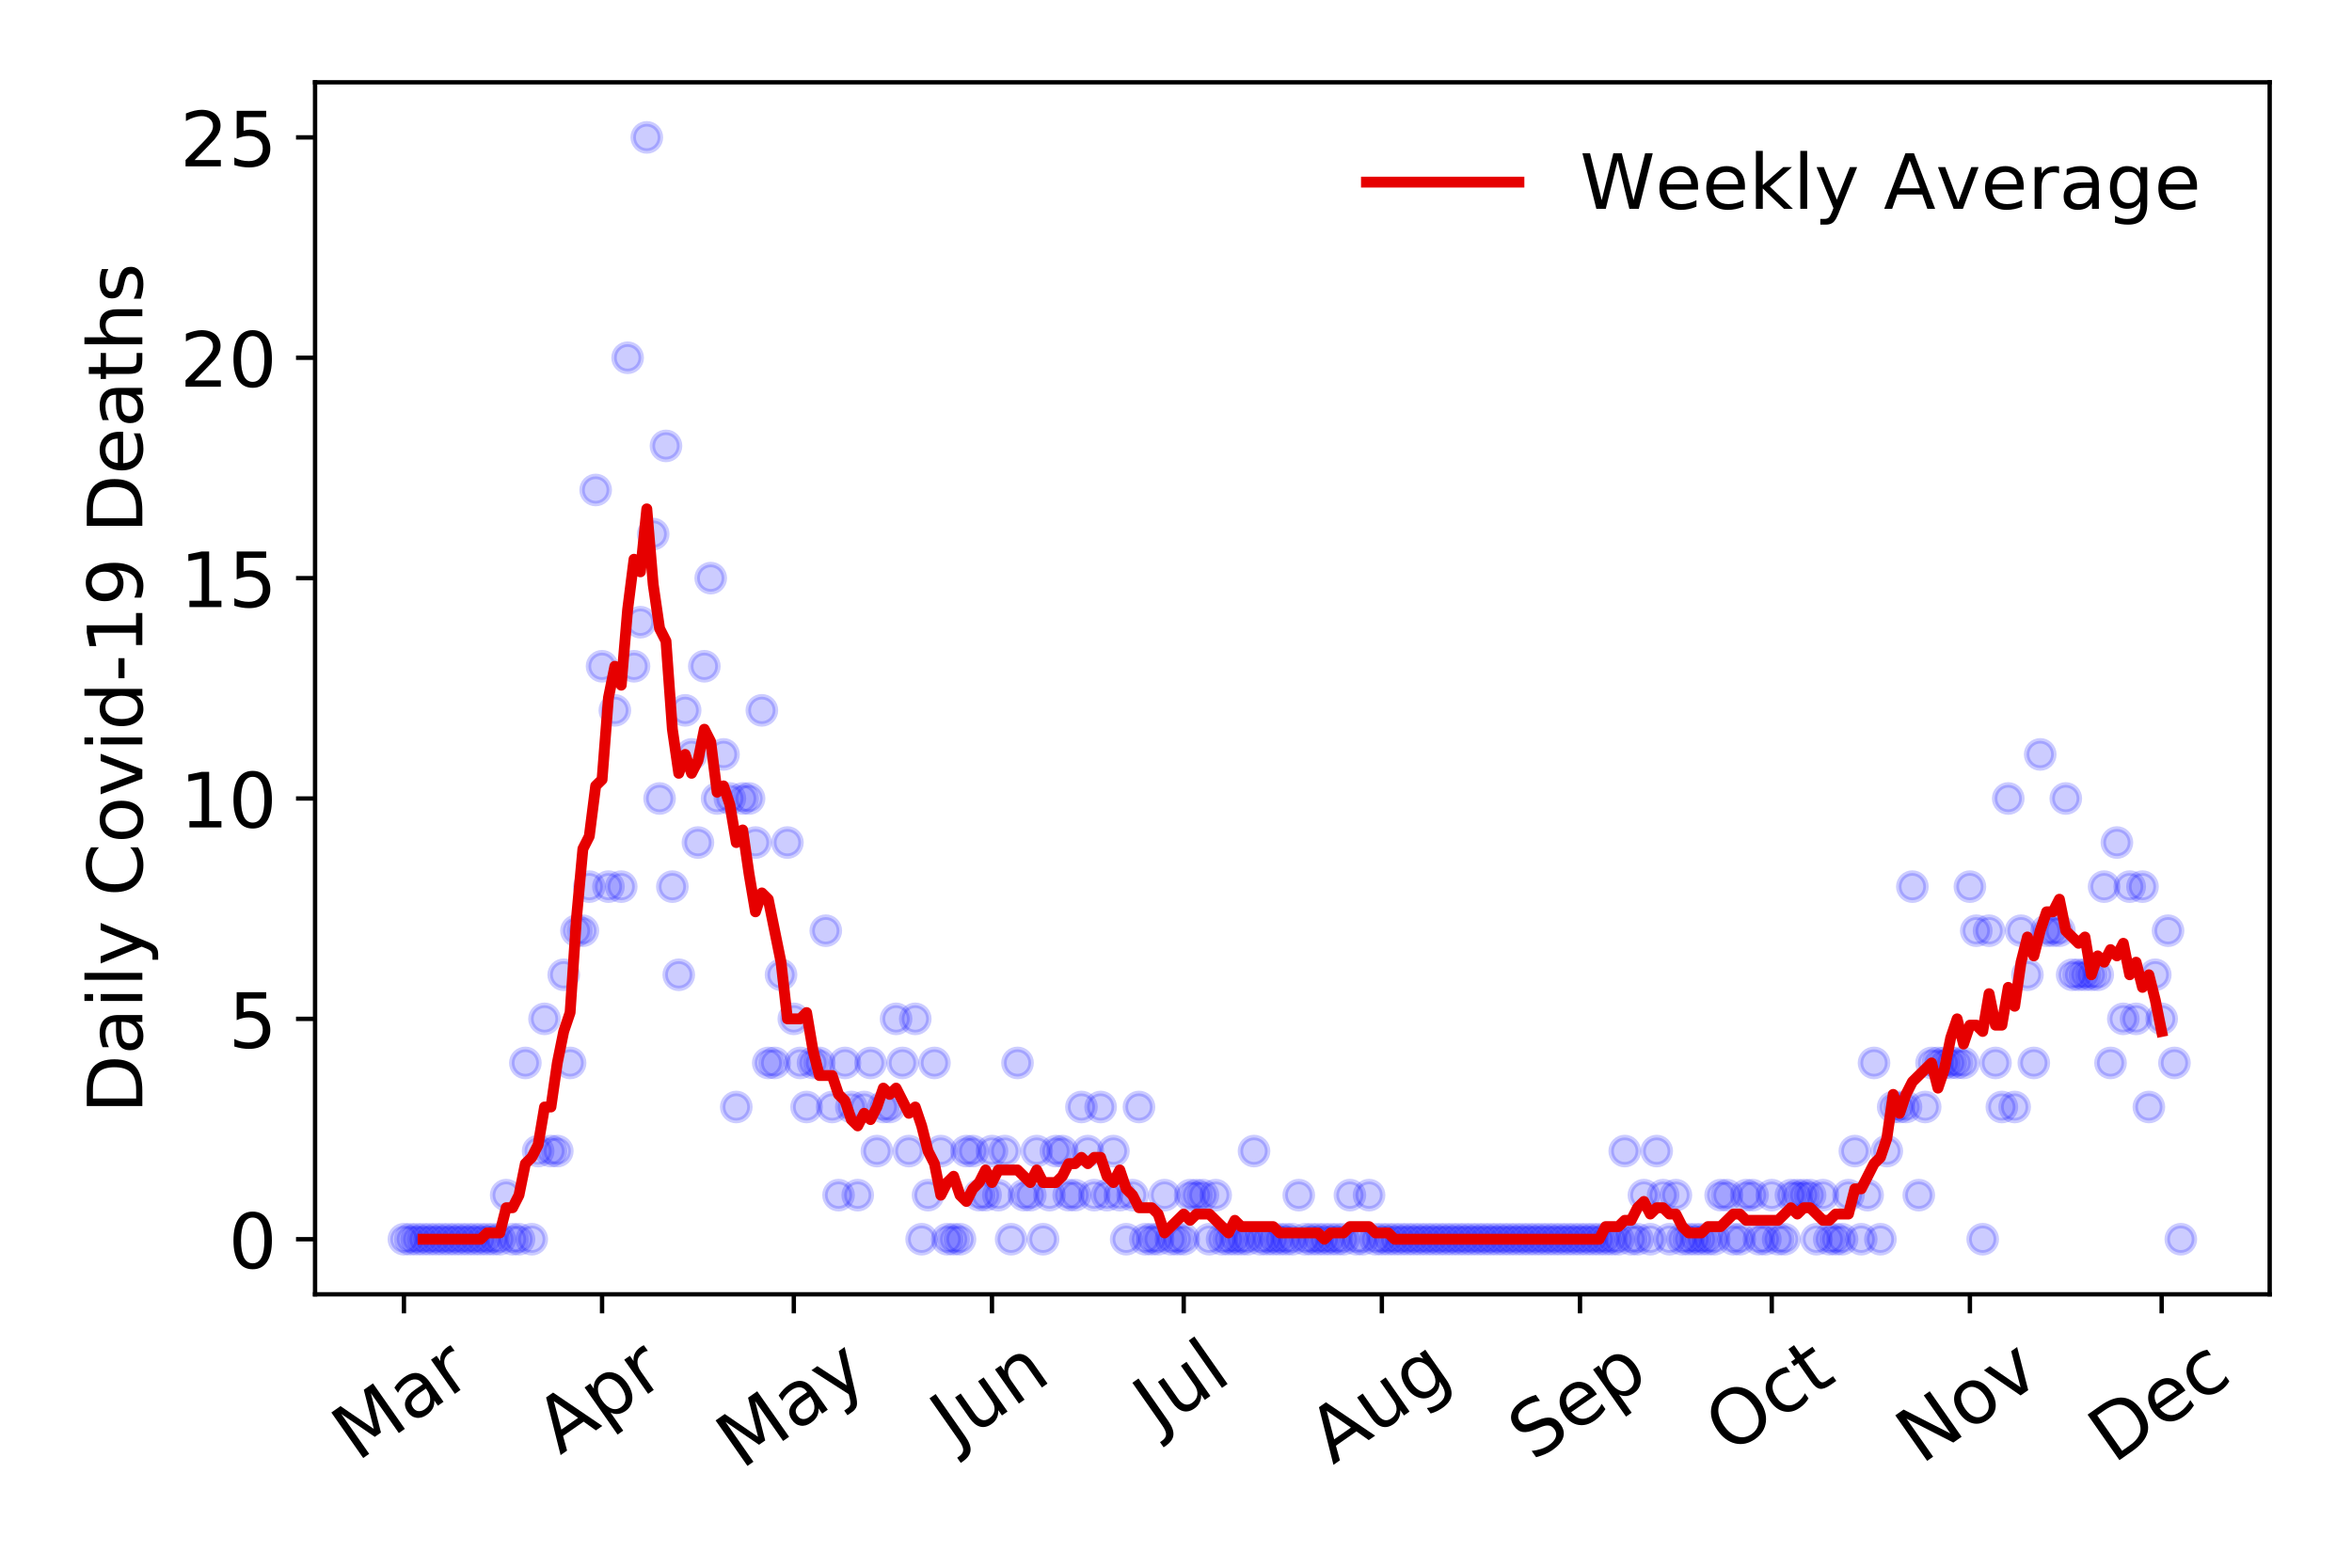 <?xml version="1.0" encoding="utf-8" standalone="no"?>
<!DOCTYPE svg PUBLIC "-//W3C//DTD SVG 1.1//EN"
  "http://www.w3.org/Graphics/SVG/1.1/DTD/svg11.dtd">
<!-- Created with matplotlib (https://matplotlib.org/) -->
<svg height="288pt" version="1.1" viewBox="0 0 432 288" width="432pt" xmlns="http://www.w3.org/2000/svg" xmlns:xlink="http://www.w3.org/1999/xlink">
 <defs>
  <style type="text/css">
*{stroke-linecap:butt;stroke-linejoin:round;}
  </style>
 </defs>
 <g id="figure_1">
  <g id="patch_1">
   <path d="M 0 288 
L 432 288 
L 432 0 
L 0 0 
z
" style="fill:#ffffff;"/>
  </g>
  <g id="axes_1">
   <g id="patch_2">
    <path d="M 57.87 237.778 
L 416.88 237.778 
L 416.88 15.12 
L 57.87 15.12 
z
" style="fill:#ffffff;"/>
   </g>
   <g id="matplotlib.axis_1">
    <g id="xtick_1">
     <g id="line2d_1">
      <defs>
       <path d="M 0 0 
L 0 3.5 
" id="md71ceedb28" style="stroke:#000000;stroke-width:0.8;"/>
      </defs>
      <g>
       <use style="stroke:#000000;stroke-width:0.8;" x="74.189" xlink:href="#md71ceedb28" y="237.778"/>
      </g>
     </g>
     <g id="text_1">
      <!-- Mar -->
      <defs>
       <path d="M 9.812 72.906 
L 24.516 72.906 
L 43.109 23.297 
L 61.812 72.906 
L 76.516 72.906 
L 76.516 0 
L 66.891 0 
L 66.891 64.016 
L 48.094 14.016 
L 38.188 14.016 
L 19.391 64.016 
L 19.391 0 
L 9.812 0 
z
" id="DejaVuSans-77"/>
       <path d="M 34.281 27.484 
Q 23.391 27.484 19.188 25 
Q 14.984 22.516 14.984 16.5 
Q 14.984 11.719 18.141 8.906 
Q 21.297 6.109 26.703 6.109 
Q 34.188 6.109 38.703 11.406 
Q 43.219 16.703 43.219 25.484 
L 43.219 27.484 
z
M 52.203 31.203 
L 52.203 0 
L 43.219 0 
L 43.219 8.297 
Q 40.141 3.328 35.547 0.953 
Q 30.953 -1.422 24.312 -1.422 
Q 15.922 -1.422 10.953 3.297 
Q 6 8.016 6 15.922 
Q 6 25.141 12.172 29.828 
Q 18.359 34.516 30.609 34.516 
L 43.219 34.516 
L 43.219 35.406 
Q 43.219 41.609 39.141 45 
Q 35.062 48.391 27.688 48.391 
Q 23 48.391 18.547 47.266 
Q 14.109 46.141 10.016 43.891 
L 10.016 52.203 
Q 14.938 54.109 19.578 55.047 
Q 24.219 56 28.609 56 
Q 40.484 56 46.344 49.844 
Q 52.203 43.703 52.203 31.203 
z
" id="DejaVuSans-97"/>
       <path d="M 41.109 46.297 
Q 39.594 47.172 37.812 47.578 
Q 36.031 48 33.891 48 
Q 26.266 48 22.188 43.047 
Q 18.109 38.094 18.109 28.812 
L 18.109 0 
L 9.078 0 
L 9.078 54.688 
L 18.109 54.688 
L 18.109 46.188 
Q 20.953 51.172 25.484 53.578 
Q 30.031 56 36.531 56 
Q 37.453 56 38.578 55.875 
Q 39.703 55.766 41.062 55.516 
z
" id="DejaVuSans-114"/>
      </defs>
      <g transform="translate(65.586 268.643)rotate(-35)scale(0.14 -0.14)">
       <use xlink:href="#DejaVuSans-77"/>
       <use x="86.279" xlink:href="#DejaVuSans-97"/>
       <use x="147.559" xlink:href="#DejaVuSans-114"/>
      </g>
     </g>
    </g>
    <g id="xtick_2">
     <g id="line2d_2">
      <g>
       <use style="stroke:#000000;stroke-width:0.8;" x="110.583" xlink:href="#md71ceedb28" y="237.778"/>
      </g>
     </g>
     <g id="text_2">
      <!-- Apr -->
      <defs>
       <path d="M 34.188 63.188 
L 20.797 26.906 
L 47.609 26.906 
z
M 28.609 72.906 
L 39.797 72.906 
L 67.578 0 
L 57.328 0 
L 50.688 18.703 
L 17.828 18.703 
L 11.188 0 
L 0.781 0 
z
" id="DejaVuSans-65"/>
       <path d="M 18.109 8.203 
L 18.109 -20.797 
L 9.078 -20.797 
L 9.078 54.688 
L 18.109 54.688 
L 18.109 46.391 
Q 20.953 51.266 25.266 53.625 
Q 29.594 56 35.594 56 
Q 45.562 56 51.781 48.094 
Q 58.016 40.188 58.016 27.297 
Q 58.016 14.406 51.781 6.484 
Q 45.562 -1.422 35.594 -1.422 
Q 29.594 -1.422 25.266 0.953 
Q 20.953 3.328 18.109 8.203 
z
M 48.688 27.297 
Q 48.688 37.203 44.609 42.844 
Q 40.531 48.484 33.406 48.484 
Q 26.266 48.484 22.188 42.844 
Q 18.109 37.203 18.109 27.297 
Q 18.109 17.391 22.188 11.75 
Q 26.266 6.109 33.406 6.109 
Q 40.531 6.109 44.609 11.75 
Q 48.688 17.391 48.688 27.297 
z
" id="DejaVuSans-112"/>
      </defs>
      <g transform="translate(102.879 267.384)rotate(-35)scale(0.14 -0.14)">
       <use xlink:href="#DejaVuSans-65"/>
       <use x="68.408" xlink:href="#DejaVuSans-112"/>
       <use x="131.885" xlink:href="#DejaVuSans-114"/>
      </g>
     </g>
    </g>
    <g id="xtick_3">
     <g id="line2d_3">
      <g>
       <use style="stroke:#000000;stroke-width:0.8;" x="145.803" xlink:href="#md71ceedb28" y="237.778"/>
      </g>
     </g>
     <g id="text_3">
      <!-- May -->
      <defs>
       <path d="M 32.172 -5.078 
Q 28.375 -14.844 24.75 -17.812 
Q 21.141 -20.797 15.094 -20.797 
L 7.906 -20.797 
L 7.906 -13.281 
L 13.188 -13.281 
Q 16.891 -13.281 18.938 -11.516 
Q 21 -9.766 23.484 -3.219 
L 25.094 0.875 
L 2.984 54.688 
L 12.5 54.688 
L 29.594 11.922 
L 46.688 54.688 
L 56.203 54.688 
z
" id="DejaVuSans-121"/>
      </defs>
      <g transform="translate(136.163 270.094)rotate(-35)scale(0.14 -0.14)">
       <use xlink:href="#DejaVuSans-77"/>
       <use x="86.279" xlink:href="#DejaVuSans-97"/>
       <use x="147.559" xlink:href="#DejaVuSans-121"/>
      </g>
     </g>
    </g>
    <g id="xtick_4">
     <g id="line2d_4">
      <g>
       <use style="stroke:#000000;stroke-width:0.8;" x="182.197" xlink:href="#md71ceedb28" y="237.778"/>
      </g>
     </g>
     <g id="text_4">
      <!-- Jun -->
      <defs>
       <path d="M 9.812 72.906 
L 19.672 72.906 
L 19.672 5.078 
Q 19.672 -8.109 14.672 -14.062 
Q 9.672 -20.016 -1.422 -20.016 
L -5.172 -20.016 
L -5.172 -11.719 
L -2.094 -11.719 
Q 4.438 -11.719 7.125 -8.047 
Q 9.812 -4.391 9.812 5.078 
z
" id="DejaVuSans-74"/>
       <path d="M 8.5 21.578 
L 8.5 54.688 
L 17.484 54.688 
L 17.484 21.922 
Q 17.484 14.156 20.5 10.266 
Q 23.531 6.391 29.594 6.391 
Q 36.859 6.391 41.078 11.031 
Q 45.312 15.672 45.312 23.688 
L 45.312 54.688 
L 54.297 54.688 
L 54.297 0 
L 45.312 0 
L 45.312 8.406 
Q 42.047 3.422 37.719 1 
Q 33.406 -1.422 27.688 -1.422 
Q 18.266 -1.422 13.375 4.438 
Q 8.5 10.297 8.5 21.578 
z
M 31.109 56 
z
" id="DejaVuSans-117"/>
       <path d="M 54.891 33.016 
L 54.891 0 
L 45.906 0 
L 45.906 32.719 
Q 45.906 40.484 42.875 44.328 
Q 39.844 48.188 33.797 48.188 
Q 26.516 48.188 22.312 43.547 
Q 18.109 38.922 18.109 30.906 
L 18.109 0 
L 9.078 0 
L 9.078 54.688 
L 18.109 54.688 
L 18.109 46.188 
Q 21.344 51.125 25.703 53.562 
Q 30.078 56 35.797 56 
Q 45.219 56 50.047 50.172 
Q 54.891 44.344 54.891 33.016 
z
" id="DejaVuSans-110"/>
      </defs>
      <g transform="translate(175.453 266.039)rotate(-35)scale(0.14 -0.14)">
       <use xlink:href="#DejaVuSans-74"/>
       <use x="29.492" xlink:href="#DejaVuSans-117"/>
       <use x="92.871" xlink:href="#DejaVuSans-110"/>
      </g>
     </g>
    </g>
    <g id="xtick_5">
     <g id="line2d_5">
      <g>
       <use style="stroke:#000000;stroke-width:0.8;" x="217.417" xlink:href="#md71ceedb28" y="237.778"/>
      </g>
     </g>
     <g id="text_5">
      <!-- Jul -->
      <defs>
       <path d="M 9.422 75.984 
L 18.406 75.984 
L 18.406 0 
L 9.422 0 
z
" id="DejaVuSans-108"/>
      </defs>
      <g transform="translate(212.714 263.181)rotate(-35)scale(0.14 -0.14)">
       <use xlink:href="#DejaVuSans-74"/>
       <use x="29.492" xlink:href="#DejaVuSans-117"/>
       <use x="92.871" xlink:href="#DejaVuSans-108"/>
      </g>
     </g>
    </g>
    <g id="xtick_6">
     <g id="line2d_6">
      <g>
       <use style="stroke:#000000;stroke-width:0.8;" x="253.811" xlink:href="#md71ceedb28" y="237.778"/>
      </g>
     </g>
     <g id="text_6">
      <!-- Aug -->
      <defs>
       <path d="M 45.406 27.984 
Q 45.406 37.75 41.375 43.109 
Q 37.359 48.484 30.078 48.484 
Q 22.859 48.484 18.828 43.109 
Q 14.797 37.75 14.797 27.984 
Q 14.797 18.266 18.828 12.891 
Q 22.859 7.516 30.078 7.516 
Q 37.359 7.516 41.375 12.891 
Q 45.406 18.266 45.406 27.984 
z
M 54.391 6.781 
Q 54.391 -7.172 48.188 -13.984 
Q 42 -20.797 29.203 -20.797 
Q 24.469 -20.797 20.266 -20.094 
Q 16.062 -19.391 12.109 -17.922 
L 12.109 -9.188 
Q 16.062 -11.328 19.922 -12.344 
Q 23.781 -13.375 27.781 -13.375 
Q 36.625 -13.375 41.016 -8.766 
Q 45.406 -4.156 45.406 5.172 
L 45.406 9.625 
Q 42.625 4.781 38.281 2.391 
Q 33.938 0 27.875 0 
Q 17.828 0 11.672 7.656 
Q 5.516 15.328 5.516 27.984 
Q 5.516 40.672 11.672 48.328 
Q 17.828 56 27.875 56 
Q 33.938 56 38.281 53.609 
Q 42.625 51.219 45.406 46.391 
L 45.406 54.688 
L 54.391 54.688 
z
" id="DejaVuSans-103"/>
      </defs>
      <g transform="translate(244.83 269.172)rotate(-35)scale(0.14 -0.14)">
       <use xlink:href="#DejaVuSans-65"/>
       <use x="68.408" xlink:href="#DejaVuSans-117"/>
       <use x="131.787" xlink:href="#DejaVuSans-103"/>
      </g>
     </g>
    </g>
    <g id="xtick_7">
     <g id="line2d_7">
      <g>
       <use style="stroke:#000000;stroke-width:0.8;" x="290.205" xlink:href="#md71ceedb28" y="237.778"/>
      </g>
     </g>
     <g id="text_7">
      <!-- Sep -->
      <defs>
       <path d="M 53.516 70.516 
L 53.516 60.891 
Q 47.906 63.578 42.922 64.891 
Q 37.938 66.219 33.297 66.219 
Q 25.25 66.219 20.875 63.094 
Q 16.5 59.969 16.5 54.203 
Q 16.5 49.359 19.406 46.891 
Q 22.312 44.438 30.422 42.922 
L 36.375 41.703 
Q 47.406 39.594 52.656 34.297 
Q 57.906 29 57.906 20.125 
Q 57.906 9.516 50.797 4.047 
Q 43.703 -1.422 29.984 -1.422 
Q 24.812 -1.422 18.969 -0.25 
Q 13.141 0.922 6.891 3.219 
L 6.891 13.375 
Q 12.891 10.016 18.656 8.297 
Q 24.422 6.594 29.984 6.594 
Q 38.422 6.594 43.016 9.906 
Q 47.609 13.234 47.609 19.391 
Q 47.609 24.75 44.312 27.781 
Q 41.016 30.812 33.5 32.328 
L 27.484 33.5 
Q 16.453 35.688 11.516 40.375 
Q 6.594 45.062 6.594 53.422 
Q 6.594 63.094 13.406 68.656 
Q 20.219 74.219 32.172 74.219 
Q 37.312 74.219 42.625 73.281 
Q 47.953 72.359 53.516 70.516 
z
" id="DejaVuSans-83"/>
       <path d="M 56.203 29.594 
L 56.203 25.203 
L 14.891 25.203 
Q 15.484 15.922 20.484 11.062 
Q 25.484 6.203 34.422 6.203 
Q 39.594 6.203 44.453 7.469 
Q 49.312 8.734 54.109 11.281 
L 54.109 2.781 
Q 49.266 0.734 44.188 -0.344 
Q 39.109 -1.422 33.891 -1.422 
Q 20.797 -1.422 13.156 6.188 
Q 5.516 13.812 5.516 26.812 
Q 5.516 40.234 12.766 48.109 
Q 20.016 56 32.328 56 
Q 43.359 56 49.781 48.891 
Q 56.203 41.797 56.203 29.594 
z
M 47.219 32.234 
Q 47.125 39.594 43.094 43.984 
Q 39.062 48.391 32.422 48.391 
Q 24.906 48.391 20.391 44.141 
Q 15.875 39.891 15.188 32.172 
z
" id="DejaVuSans-101"/>
      </defs>
      <g transform="translate(281.612 268.629)rotate(-35)scale(0.14 -0.14)">
       <use xlink:href="#DejaVuSans-83"/>
       <use x="63.477" xlink:href="#DejaVuSans-101"/>
       <use x="125" xlink:href="#DejaVuSans-112"/>
      </g>
     </g>
    </g>
    <g id="xtick_8">
     <g id="line2d_8">
      <g>
       <use style="stroke:#000000;stroke-width:0.8;" x="325.425" xlink:href="#md71ceedb28" y="237.778"/>
      </g>
     </g>
     <g id="text_8">
      <!-- Oct -->
      <defs>
       <path d="M 39.406 66.219 
Q 28.656 66.219 22.328 58.203 
Q 16.016 50.203 16.016 36.375 
Q 16.016 22.609 22.328 14.594 
Q 28.656 6.594 39.406 6.594 
Q 50.141 6.594 56.422 14.594 
Q 62.703 22.609 62.703 36.375 
Q 62.703 50.203 56.422 58.203 
Q 50.141 66.219 39.406 66.219 
z
M 39.406 74.219 
Q 54.734 74.219 63.906 63.938 
Q 73.094 53.656 73.094 36.375 
Q 73.094 19.141 63.906 8.859 
Q 54.734 -1.422 39.406 -1.422 
Q 24.031 -1.422 14.812 8.828 
Q 5.609 19.094 5.609 36.375 
Q 5.609 53.656 14.812 63.938 
Q 24.031 74.219 39.406 74.219 
z
" id="DejaVuSans-79"/>
       <path d="M 48.781 52.594 
L 48.781 44.188 
Q 44.969 46.297 41.141 47.344 
Q 37.312 48.391 33.406 48.391 
Q 24.656 48.391 19.812 42.844 
Q 14.984 37.312 14.984 27.297 
Q 14.984 17.281 19.812 11.734 
Q 24.656 6.203 33.406 6.203 
Q 37.312 6.203 41.141 7.25 
Q 44.969 8.297 48.781 10.406 
L 48.781 2.094 
Q 45.016 0.344 40.984 -0.531 
Q 36.969 -1.422 32.422 -1.422 
Q 20.062 -1.422 12.781 6.344 
Q 5.516 14.109 5.516 27.297 
Q 5.516 40.672 12.859 48.328 
Q 20.219 56 33.016 56 
Q 37.156 56 41.109 55.141 
Q 45.062 54.297 48.781 52.594 
z
" id="DejaVuSans-99"/>
       <path d="M 18.312 70.219 
L 18.312 54.688 
L 36.812 54.688 
L 36.812 47.703 
L 18.312 47.703 
L 18.312 18.016 
Q 18.312 11.328 20.141 9.422 
Q 21.969 7.516 27.594 7.516 
L 36.812 7.516 
L 36.812 0 
L 27.594 0 
Q 17.188 0 13.234 3.875 
Q 9.281 7.766 9.281 18.016 
L 9.281 47.703 
L 2.688 47.703 
L 2.688 54.688 
L 9.281 54.688 
L 9.281 70.219 
z
" id="DejaVuSans-116"/>
      </defs>
      <g transform="translate(317.726 267.377)rotate(-35)scale(0.14 -0.14)">
       <use xlink:href="#DejaVuSans-79"/>
       <use x="78.711" xlink:href="#DejaVuSans-99"/>
       <use x="133.691" xlink:href="#DejaVuSans-116"/>
      </g>
     </g>
    </g>
    <g id="xtick_9">
     <g id="line2d_9">
      <g>
       <use style="stroke:#000000;stroke-width:0.8;" x="361.819" xlink:href="#md71ceedb28" y="237.778"/>
      </g>
     </g>
     <g id="text_9">
      <!-- Nov -->
      <defs>
       <path d="M 9.812 72.906 
L 23.094 72.906 
L 55.422 11.922 
L 55.422 72.906 
L 64.984 72.906 
L 64.984 0 
L 51.703 0 
L 19.391 60.984 
L 19.391 0 
L 9.812 0 
z
" id="DejaVuSans-78"/>
       <path d="M 30.609 48.391 
Q 23.391 48.391 19.188 42.75 
Q 14.984 37.109 14.984 27.297 
Q 14.984 17.484 19.156 11.844 
Q 23.344 6.203 30.609 6.203 
Q 37.797 6.203 41.984 11.859 
Q 46.188 17.531 46.188 27.297 
Q 46.188 37.016 41.984 42.703 
Q 37.797 48.391 30.609 48.391 
z
M 30.609 56 
Q 42.328 56 49.016 48.375 
Q 55.719 40.766 55.719 27.297 
Q 55.719 13.875 49.016 6.219 
Q 42.328 -1.422 30.609 -1.422 
Q 18.844 -1.422 12.172 6.219 
Q 5.516 13.875 5.516 27.297 
Q 5.516 40.766 12.172 48.375 
Q 18.844 56 30.609 56 
z
" id="DejaVuSans-111"/>
       <path d="M 2.984 54.688 
L 12.5 54.688 
L 29.594 8.797 
L 46.688 54.688 
L 56.203 54.688 
L 35.688 0 
L 23.484 0 
z
" id="DejaVuSans-118"/>
      </defs>
      <g transform="translate(352.843 269.166)rotate(-35)scale(0.14 -0.14)">
       <use xlink:href="#DejaVuSans-78"/>
       <use x="74.805" xlink:href="#DejaVuSans-111"/>
       <use x="135.986" xlink:href="#DejaVuSans-118"/>
      </g>
     </g>
    </g>
    <g id="xtick_10">
     <g id="line2d_10">
      <g>
       <use style="stroke:#000000;stroke-width:0.8;" x="397.039" xlink:href="#md71ceedb28" y="237.778"/>
      </g>
     </g>
     <g id="text_10">
      <!-- Dec -->
      <defs>
       <path d="M 19.672 64.797 
L 19.672 8.109 
L 31.594 8.109 
Q 46.688 8.109 53.688 14.938 
Q 60.688 21.781 60.688 36.531 
Q 60.688 51.172 53.688 57.984 
Q 46.688 64.797 31.594 64.797 
z
M 9.812 72.906 
L 30.078 72.906 
Q 51.266 72.906 61.172 64.094 
Q 71.094 55.281 71.094 36.531 
Q 71.094 17.672 61.125 8.828 
Q 51.172 0 30.078 0 
L 9.812 0 
z
" id="DejaVuSans-68"/>
      </defs>
      <g transform="translate(388.159 269.032)rotate(-35)scale(0.14 -0.14)">
       <use xlink:href="#DejaVuSans-68"/>
       <use x="77.002" xlink:href="#DejaVuSans-101"/>
       <use x="138.525" xlink:href="#DejaVuSans-99"/>
      </g>
     </g>
    </g>
   </g>
   <g id="matplotlib.axis_2">
    <g id="ytick_1">
     <g id="line2d_11">
      <defs>
       <path d="M 0 0 
L -3.5 0 
" id="m358c51c043" style="stroke:#000000;stroke-width:0.8;"/>
      </defs>
      <g>
       <use style="stroke:#000000;stroke-width:0.8;" x="57.87" xlink:href="#m358c51c043" y="227.657"/>
      </g>
     </g>
     <g id="text_11">
      <!-- 0 -->
      <defs>
       <path d="M 31.781 66.406 
Q 24.172 66.406 20.328 58.906 
Q 16.5 51.422 16.5 36.375 
Q 16.5 21.391 20.328 13.891 
Q 24.172 6.391 31.781 6.391 
Q 39.453 6.391 43.281 13.891 
Q 47.125 21.391 47.125 36.375 
Q 47.125 51.422 43.281 58.906 
Q 39.453 66.406 31.781 66.406 
z
M 31.781 74.219 
Q 44.047 74.219 50.516 64.516 
Q 56.984 54.828 56.984 36.375 
Q 56.984 17.969 50.516 8.266 
Q 44.047 -1.422 31.781 -1.422 
Q 19.531 -1.422 13.062 8.266 
Q 6.594 17.969 6.594 36.375 
Q 6.594 54.828 13.062 64.516 
Q 19.531 74.219 31.781 74.219 
z
" id="DejaVuSans-48"/>
      </defs>
      <g transform="translate(41.962 232.976)scale(0.14 -0.14)">
       <use xlink:href="#DejaVuSans-48"/>
      </g>
     </g>
    </g>
    <g id="ytick_2">
     <g id="line2d_12">
      <g>
       <use style="stroke:#000000;stroke-width:0.8;" x="57.87" xlink:href="#m358c51c043" y="187.174"/>
      </g>
     </g>
     <g id="text_12">
      <!-- 5 -->
      <defs>
       <path d="M 10.797 72.906 
L 49.516 72.906 
L 49.516 64.594 
L 19.828 64.594 
L 19.828 46.734 
Q 21.969 47.469 24.109 47.828 
Q 26.266 48.188 28.422 48.188 
Q 40.625 48.188 47.75 41.5 
Q 54.891 34.812 54.891 23.391 
Q 54.891 11.625 47.562 5.094 
Q 40.234 -1.422 26.906 -1.422 
Q 22.312 -1.422 17.547 -0.641 
Q 12.797 0.141 7.719 1.703 
L 7.719 11.625 
Q 12.109 9.234 16.797 8.062 
Q 21.484 6.891 26.703 6.891 
Q 35.156 6.891 40.078 11.328 
Q 45.016 15.766 45.016 23.391 
Q 45.016 31 40.078 35.438 
Q 35.156 39.891 26.703 39.891 
Q 22.75 39.891 18.812 39.016 
Q 14.891 38.141 10.797 36.281 
z
" id="DejaVuSans-53"/>
      </defs>
      <g transform="translate(41.962 192.493)scale(0.14 -0.14)">
       <use xlink:href="#DejaVuSans-53"/>
      </g>
     </g>
    </g>
    <g id="ytick_3">
     <g id="line2d_13">
      <g>
       <use style="stroke:#000000;stroke-width:0.8;" x="57.87" xlink:href="#m358c51c043" y="146.691"/>
      </g>
     </g>
     <g id="text_13">
      <!-- 10 -->
      <defs>
       <path d="M 12.406 8.297 
L 28.516 8.297 
L 28.516 63.922 
L 10.984 60.406 
L 10.984 69.391 
L 28.422 72.906 
L 38.281 72.906 
L 38.281 8.297 
L 54.391 8.297 
L 54.391 0 
L 12.406 0 
z
" id="DejaVuSans-49"/>
      </defs>
      <g transform="translate(33.055 152.01)scale(0.14 -0.14)">
       <use xlink:href="#DejaVuSans-49"/>
       <use x="63.623" xlink:href="#DejaVuSans-48"/>
      </g>
     </g>
    </g>
    <g id="ytick_4">
     <g id="line2d_14">
      <g>
       <use style="stroke:#000000;stroke-width:0.8;" x="57.87" xlink:href="#m358c51c043" y="106.207"/>
      </g>
     </g>
     <g id="text_14">
      <!-- 15 -->
      <g transform="translate(33.055 111.526)scale(0.14 -0.14)">
       <use xlink:href="#DejaVuSans-49"/>
       <use x="63.623" xlink:href="#DejaVuSans-53"/>
      </g>
     </g>
    </g>
    <g id="ytick_5">
     <g id="line2d_15">
      <g>
       <use style="stroke:#000000;stroke-width:0.8;" x="57.87" xlink:href="#m358c51c043" y="65.724"/>
      </g>
     </g>
     <g id="text_15">
      <!-- 20 -->
      <defs>
       <path d="M 19.188 8.297 
L 53.609 8.297 
L 53.609 0 
L 7.328 0 
L 7.328 8.297 
Q 12.938 14.109 22.625 23.891 
Q 32.328 33.688 34.812 36.531 
Q 39.547 41.844 41.422 45.531 
Q 43.312 49.219 43.312 52.781 
Q 43.312 58.594 39.234 62.25 
Q 35.156 65.922 28.609 65.922 
Q 23.969 65.922 18.812 64.312 
Q 13.672 62.703 7.812 59.422 
L 7.812 69.391 
Q 13.766 71.781 18.938 73 
Q 24.125 74.219 28.422 74.219 
Q 39.75 74.219 46.484 68.547 
Q 53.219 62.891 53.219 53.422 
Q 53.219 48.922 51.531 44.891 
Q 49.859 40.875 45.406 35.406 
Q 44.188 33.984 37.641 27.219 
Q 31.109 20.453 19.188 8.297 
z
" id="DejaVuSans-50"/>
      </defs>
      <g transform="translate(33.055 71.043)scale(0.14 -0.14)">
       <use xlink:href="#DejaVuSans-50"/>
       <use x="63.623" xlink:href="#DejaVuSans-48"/>
      </g>
     </g>
    </g>
    <g id="ytick_6">
     <g id="line2d_16">
      <g>
       <use style="stroke:#000000;stroke-width:0.8;" x="57.87" xlink:href="#m358c51c043" y="25.241"/>
      </g>
     </g>
     <g id="text_16">
      <!-- 25 -->
      <g transform="translate(33.055 30.56)scale(0.14 -0.14)">
       <use xlink:href="#DejaVuSans-50"/>
       <use x="63.623" xlink:href="#DejaVuSans-53"/>
      </g>
     </g>
    </g>
    <g id="text_17">
     <!-- Daily Covid-19 Deaths -->
     <defs>
      <path d="M 9.422 54.688 
L 18.406 54.688 
L 18.406 0 
L 9.422 0 
z
M 9.422 75.984 
L 18.406 75.984 
L 18.406 64.594 
L 9.422 64.594 
z
" id="DejaVuSans-105"/>
      <path id="DejaVuSans-32"/>
      <path d="M 64.406 67.281 
L 64.406 56.891 
Q 59.422 61.531 53.781 63.812 
Q 48.141 66.109 41.797 66.109 
Q 29.297 66.109 22.656 58.469 
Q 16.016 50.828 16.016 36.375 
Q 16.016 21.969 22.656 14.328 
Q 29.297 6.688 41.797 6.688 
Q 48.141 6.688 53.781 8.984 
Q 59.422 11.281 64.406 15.922 
L 64.406 5.609 
Q 59.234 2.094 53.438 0.328 
Q 47.656 -1.422 41.219 -1.422 
Q 24.656 -1.422 15.125 8.703 
Q 5.609 18.844 5.609 36.375 
Q 5.609 53.953 15.125 64.078 
Q 24.656 74.219 41.219 74.219 
Q 47.75 74.219 53.531 72.484 
Q 59.328 70.75 64.406 67.281 
z
" id="DejaVuSans-67"/>
      <path d="M 45.406 46.391 
L 45.406 75.984 
L 54.391 75.984 
L 54.391 0 
L 45.406 0 
L 45.406 8.203 
Q 42.578 3.328 38.25 0.953 
Q 33.938 -1.422 27.875 -1.422 
Q 17.969 -1.422 11.734 6.484 
Q 5.516 14.406 5.516 27.297 
Q 5.516 40.188 11.734 48.094 
Q 17.969 56 27.875 56 
Q 33.938 56 38.25 53.625 
Q 42.578 51.266 45.406 46.391 
z
M 14.797 27.297 
Q 14.797 17.391 18.875 11.75 
Q 22.953 6.109 30.078 6.109 
Q 37.203 6.109 41.297 11.75 
Q 45.406 17.391 45.406 27.297 
Q 45.406 37.203 41.297 42.844 
Q 37.203 48.484 30.078 48.484 
Q 22.953 48.484 18.875 42.844 
Q 14.797 37.203 14.797 27.297 
z
" id="DejaVuSans-100"/>
      <path d="M 4.891 31.391 
L 31.203 31.391 
L 31.203 23.391 
L 4.891 23.391 
z
" id="DejaVuSans-45"/>
      <path d="M 10.984 1.516 
L 10.984 10.5 
Q 14.703 8.734 18.5 7.812 
Q 22.312 6.891 25.984 6.891 
Q 35.75 6.891 40.891 13.453 
Q 46.047 20.016 46.781 33.406 
Q 43.953 29.203 39.594 26.953 
Q 35.25 24.703 29.984 24.703 
Q 19.047 24.703 12.672 31.312 
Q 6.297 37.938 6.297 49.422 
Q 6.297 60.641 12.938 67.422 
Q 19.578 74.219 30.609 74.219 
Q 43.266 74.219 49.922 64.516 
Q 56.594 54.828 56.594 36.375 
Q 56.594 19.141 48.406 8.859 
Q 40.234 -1.422 26.422 -1.422 
Q 22.703 -1.422 18.891 -0.688 
Q 15.094 0.047 10.984 1.516 
z
M 30.609 32.422 
Q 37.25 32.422 41.125 36.953 
Q 45.016 41.5 45.016 49.422 
Q 45.016 57.281 41.125 61.844 
Q 37.25 66.406 30.609 66.406 
Q 23.969 66.406 20.094 61.844 
Q 16.219 57.281 16.219 49.422 
Q 16.219 41.5 20.094 36.953 
Q 23.969 32.422 30.609 32.422 
z
" id="DejaVuSans-57"/>
      <path d="M 54.891 33.016 
L 54.891 0 
L 45.906 0 
L 45.906 32.719 
Q 45.906 40.484 42.875 44.328 
Q 39.844 48.188 33.797 48.188 
Q 26.516 48.188 22.312 43.547 
Q 18.109 38.922 18.109 30.906 
L 18.109 0 
L 9.078 0 
L 9.078 75.984 
L 18.109 75.984 
L 18.109 46.188 
Q 21.344 51.125 25.703 53.562 
Q 30.078 56 35.797 56 
Q 45.219 56 50.047 50.172 
Q 54.891 44.344 54.891 33.016 
z
" id="DejaVuSans-104"/>
      <path d="M 44.281 53.078 
L 44.281 44.578 
Q 40.484 46.531 36.375 47.5 
Q 32.281 48.484 27.875 48.484 
Q 21.188 48.484 17.844 46.438 
Q 14.5 44.391 14.5 40.281 
Q 14.5 37.156 16.891 35.375 
Q 19.281 33.594 26.516 31.984 
L 29.594 31.297 
Q 39.156 29.25 43.188 25.516 
Q 47.219 21.781 47.219 15.094 
Q 47.219 7.469 41.188 3.016 
Q 35.156 -1.422 24.609 -1.422 
Q 20.219 -1.422 15.453 -0.562 
Q 10.688 0.297 5.422 2 
L 5.422 11.281 
Q 10.406 8.688 15.234 7.391 
Q 20.062 6.109 24.812 6.109 
Q 31.156 6.109 34.562 8.281 
Q 37.984 10.453 37.984 14.406 
Q 37.984 18.062 35.516 20.016 
Q 33.062 21.969 24.703 23.781 
L 21.578 24.516 
Q 13.234 26.266 9.516 29.906 
Q 5.812 33.547 5.812 39.891 
Q 5.812 47.609 11.281 51.797 
Q 16.75 56 26.812 56 
Q 31.781 56 36.172 55.266 
Q 40.578 54.547 44.281 53.078 
z
" id="DejaVuSans-115"/>
     </defs>
     <g transform="translate(26.143 204.56)rotate(-90)scale(0.14 -0.14)">
      <use xlink:href="#DejaVuSans-68"/>
      <use x="77.002" xlink:href="#DejaVuSans-97"/>
      <use x="138.281" xlink:href="#DejaVuSans-105"/>
      <use x="166.064" xlink:href="#DejaVuSans-108"/>
      <use x="193.848" xlink:href="#DejaVuSans-121"/>
      <use x="253.027" xlink:href="#DejaVuSans-32"/>
      <use x="284.814" xlink:href="#DejaVuSans-67"/>
      <use x="354.639" xlink:href="#DejaVuSans-111"/>
      <use x="415.82" xlink:href="#DejaVuSans-118"/>
      <use x="475" xlink:href="#DejaVuSans-105"/>
      <use x="502.783" xlink:href="#DejaVuSans-100"/>
      <use x="566.26" xlink:href="#DejaVuSans-45"/>
      <use x="602.344" xlink:href="#DejaVuSans-49"/>
      <use x="665.967" xlink:href="#DejaVuSans-57"/>
      <use x="729.59" xlink:href="#DejaVuSans-32"/>
      <use x="761.377" xlink:href="#DejaVuSans-68"/>
      <use x="838.379" xlink:href="#DejaVuSans-101"/>
      <use x="899.902" xlink:href="#DejaVuSans-97"/>
      <use x="961.182" xlink:href="#DejaVuSans-116"/>
      <use x="1000.391" xlink:href="#DejaVuSans-104"/>
      <use x="1063.77" xlink:href="#DejaVuSans-115"/>
     </g>
    </g>
   </g>
   <g id="line2d_17">
    <defs>
     <path d="M 0 2.5 
C 0.663 2.5 1.299 2.237 1.768 1.768 
C 2.237 1.299 2.5 0.663 2.5 0 
C 2.5 -0.663 2.237 -1.299 1.768 -1.768 
C 1.299 -2.237 0.663 -2.5 0 -2.5 
C -0.663 -2.5 -1.299 -2.237 -1.768 -1.768 
C -2.237 -1.299 -2.5 -0.663 -2.5 0 
C -2.5 0.663 -2.237 1.299 -1.768 1.768 
C -1.299 2.237 -0.663 2.5 0 2.5 
z
" id="mde4d0c08c6" style="stroke:#0000ff;stroke-opacity:0.2;"/>
    </defs>
    <g clip-path="url(#p07400de34d)">
     <use style="fill:#0000ff;fill-opacity:0.2;stroke:#0000ff;stroke-opacity:0.2;" x="74.189" xlink:href="#mde4d0c08c6" y="227.657"/>
     <use style="fill:#0000ff;fill-opacity:0.2;stroke:#0000ff;stroke-opacity:0.2;" x="75.363" xlink:href="#mde4d0c08c6" y="227.657"/>
     <use style="fill:#0000ff;fill-opacity:0.2;stroke:#0000ff;stroke-opacity:0.2;" x="76.537" xlink:href="#mde4d0c08c6" y="227.657"/>
     <use style="fill:#0000ff;fill-opacity:0.2;stroke:#0000ff;stroke-opacity:0.2;" x="77.711" xlink:href="#mde4d0c08c6" y="227.657"/>
     <use style="fill:#0000ff;fill-opacity:0.2;stroke:#0000ff;stroke-opacity:0.2;" x="78.885" xlink:href="#mde4d0c08c6" y="227.657"/>
     <use style="fill:#0000ff;fill-opacity:0.2;stroke:#0000ff;stroke-opacity:0.2;" x="80.059" xlink:href="#mde4d0c08c6" y="227.657"/>
     <use style="fill:#0000ff;fill-opacity:0.2;stroke:#0000ff;stroke-opacity:0.2;" x="81.233" xlink:href="#mde4d0c08c6" y="227.657"/>
     <use style="fill:#0000ff;fill-opacity:0.2;stroke:#0000ff;stroke-opacity:0.2;" x="82.407" xlink:href="#mde4d0c08c6" y="227.657"/>
     <use style="fill:#0000ff;fill-opacity:0.2;stroke:#0000ff;stroke-opacity:0.2;" x="83.581" xlink:href="#mde4d0c08c6" y="227.657"/>
     <use style="fill:#0000ff;fill-opacity:0.2;stroke:#0000ff;stroke-opacity:0.2;" x="84.755" xlink:href="#mde4d0c08c6" y="227.657"/>
     <use style="fill:#0000ff;fill-opacity:0.2;stroke:#0000ff;stroke-opacity:0.2;" x="85.929" xlink:href="#mde4d0c08c6" y="227.657"/>
     <use style="fill:#0000ff;fill-opacity:0.2;stroke:#0000ff;stroke-opacity:0.2;" x="87.103" xlink:href="#mde4d0c08c6" y="227.657"/>
     <use style="fill:#0000ff;fill-opacity:0.2;stroke:#0000ff;stroke-opacity:0.2;" x="88.277" xlink:href="#mde4d0c08c6" y="227.657"/>
     <use style="fill:#0000ff;fill-opacity:0.2;stroke:#0000ff;stroke-opacity:0.2;" x="89.451" xlink:href="#mde4d0c08c6" y="227.657"/>
     <use style="fill:#0000ff;fill-opacity:0.2;stroke:#0000ff;stroke-opacity:0.2;" x="90.625" xlink:href="#mde4d0c08c6" y="227.657"/>
     <use style="fill:#0000ff;fill-opacity:0.2;stroke:#0000ff;stroke-opacity:0.2;" x="91.799" xlink:href="#mde4d0c08c6" y="227.657"/>
     <use style="fill:#0000ff;fill-opacity:0.2;stroke:#0000ff;stroke-opacity:0.2;" x="92.973" xlink:href="#mde4d0c08c6" y="219.561"/>
     <use style="fill:#0000ff;fill-opacity:0.2;stroke:#0000ff;stroke-opacity:0.2;" x="94.147" xlink:href="#mde4d0c08c6" y="227.657"/>
     <use style="fill:#0000ff;fill-opacity:0.2;stroke:#0000ff;stroke-opacity:0.2;" x="95.321" xlink:href="#mde4d0c08c6" y="227.657"/>
     <use style="fill:#0000ff;fill-opacity:0.2;stroke:#0000ff;stroke-opacity:0.2;" x="96.495" xlink:href="#mde4d0c08c6" y="195.271"/>
     <use style="fill:#0000ff;fill-opacity:0.2;stroke:#0000ff;stroke-opacity:0.2;" x="97.669" xlink:href="#mde4d0c08c6" y="227.657"/>
     <use style="fill:#0000ff;fill-opacity:0.2;stroke:#0000ff;stroke-opacity:0.2;" x="98.843" xlink:href="#mde4d0c08c6" y="211.464"/>
     <use style="fill:#0000ff;fill-opacity:0.2;stroke:#0000ff;stroke-opacity:0.2;" x="100.017" xlink:href="#mde4d0c08c6" y="187.174"/>
     <use style="fill:#0000ff;fill-opacity:0.2;stroke:#0000ff;stroke-opacity:0.2;" x="101.191" xlink:href="#mde4d0c08c6" y="211.464"/>
     <use style="fill:#0000ff;fill-opacity:0.2;stroke:#0000ff;stroke-opacity:0.2;" x="102.365" xlink:href="#mde4d0c08c6" y="211.464"/>
     <use style="fill:#0000ff;fill-opacity:0.2;stroke:#0000ff;stroke-opacity:0.2;" x="103.539" xlink:href="#mde4d0c08c6" y="179.077"/>
     <use style="fill:#0000ff;fill-opacity:0.2;stroke:#0000ff;stroke-opacity:0.2;" x="104.713" xlink:href="#mde4d0c08c6" y="195.271"/>
     <use style="fill:#0000ff;fill-opacity:0.2;stroke:#0000ff;stroke-opacity:0.2;" x="105.887" xlink:href="#mde4d0c08c6" y="170.981"/>
     <use style="fill:#0000ff;fill-opacity:0.2;stroke:#0000ff;stroke-opacity:0.2;" x="107.061" xlink:href="#mde4d0c08c6" y="170.981"/>
     <use style="fill:#0000ff;fill-opacity:0.2;stroke:#0000ff;stroke-opacity:0.2;" x="108.235" xlink:href="#mde4d0c08c6" y="162.884"/>
     <use style="fill:#0000ff;fill-opacity:0.2;stroke:#0000ff;stroke-opacity:0.2;" x="109.409" xlink:href="#mde4d0c08c6" y="90.014"/>
     <use style="fill:#0000ff;fill-opacity:0.2;stroke:#0000ff;stroke-opacity:0.2;" x="110.583" xlink:href="#mde4d0c08c6" y="122.401"/>
     <use style="fill:#0000ff;fill-opacity:0.2;stroke:#0000ff;stroke-opacity:0.2;" x="111.757" xlink:href="#mde4d0c08c6" y="162.884"/>
     <use style="fill:#0000ff;fill-opacity:0.2;stroke:#0000ff;stroke-opacity:0.2;" x="112.931" xlink:href="#mde4d0c08c6" y="130.497"/>
     <use style="fill:#0000ff;fill-opacity:0.2;stroke:#0000ff;stroke-opacity:0.2;" x="114.105" xlink:href="#mde4d0c08c6" y="162.884"/>
     <use style="fill:#0000ff;fill-opacity:0.2;stroke:#0000ff;stroke-opacity:0.2;" x="115.279" xlink:href="#mde4d0c08c6" y="65.724"/>
     <use style="fill:#0000ff;fill-opacity:0.2;stroke:#0000ff;stroke-opacity:0.2;" x="116.453" xlink:href="#mde4d0c08c6" y="122.401"/>
     <use style="fill:#0000ff;fill-opacity:0.2;stroke:#0000ff;stroke-opacity:0.2;" x="117.627" xlink:href="#mde4d0c08c6" y="114.304"/>
     <use style="fill:#0000ff;fill-opacity:0.2;stroke:#0000ff;stroke-opacity:0.2;" x="118.801" xlink:href="#mde4d0c08c6" y="25.241"/>
     <use style="fill:#0000ff;fill-opacity:0.2;stroke:#0000ff;stroke-opacity:0.2;" x="119.975" xlink:href="#mde4d0c08c6" y="98.111"/>
     <use style="fill:#0000ff;fill-opacity:0.2;stroke:#0000ff;stroke-opacity:0.2;" x="121.149" xlink:href="#mde4d0c08c6" y="146.691"/>
     <use style="fill:#0000ff;fill-opacity:0.2;stroke:#0000ff;stroke-opacity:0.2;" x="122.323" xlink:href="#mde4d0c08c6" y="81.917"/>
     <use style="fill:#0000ff;fill-opacity:0.2;stroke:#0000ff;stroke-opacity:0.2;" x="123.497" xlink:href="#mde4d0c08c6" y="162.884"/>
     <use style="fill:#0000ff;fill-opacity:0.2;stroke:#0000ff;stroke-opacity:0.2;" x="124.671" xlink:href="#mde4d0c08c6" y="179.077"/>
     <use style="fill:#0000ff;fill-opacity:0.2;stroke:#0000ff;stroke-opacity:0.2;" x="125.845" xlink:href="#mde4d0c08c6" y="130.497"/>
     <use style="fill:#0000ff;fill-opacity:0.2;stroke:#0000ff;stroke-opacity:0.2;" x="127.019" xlink:href="#mde4d0c08c6" y="138.594"/>
     <use style="fill:#0000ff;fill-opacity:0.2;stroke:#0000ff;stroke-opacity:0.2;" x="128.193" xlink:href="#mde4d0c08c6" y="154.787"/>
     <use style="fill:#0000ff;fill-opacity:0.2;stroke:#0000ff;stroke-opacity:0.2;" x="129.367" xlink:href="#mde4d0c08c6" y="122.401"/>
     <use style="fill:#0000ff;fill-opacity:0.2;stroke:#0000ff;stroke-opacity:0.2;" x="130.541" xlink:href="#mde4d0c08c6" y="106.207"/>
     <use style="fill:#0000ff;fill-opacity:0.2;stroke:#0000ff;stroke-opacity:0.2;" x="131.715" xlink:href="#mde4d0c08c6" y="146.691"/>
     <use style="fill:#0000ff;fill-opacity:0.2;stroke:#0000ff;stroke-opacity:0.2;" x="132.889" xlink:href="#mde4d0c08c6" y="138.594"/>
     <use style="fill:#0000ff;fill-opacity:0.2;stroke:#0000ff;stroke-opacity:0.2;" x="134.063" xlink:href="#mde4d0c08c6" y="146.691"/>
     <use style="fill:#0000ff;fill-opacity:0.2;stroke:#0000ff;stroke-opacity:0.2;" x="135.237" xlink:href="#mde4d0c08c6" y="203.367"/>
     <use style="fill:#0000ff;fill-opacity:0.2;stroke:#0000ff;stroke-opacity:0.2;" x="136.411" xlink:href="#mde4d0c08c6" y="146.691"/>
     <use style="fill:#0000ff;fill-opacity:0.2;stroke:#0000ff;stroke-opacity:0.2;" x="137.585" xlink:href="#mde4d0c08c6" y="146.691"/>
     <use style="fill:#0000ff;fill-opacity:0.2;stroke:#0000ff;stroke-opacity:0.2;" x="138.759" xlink:href="#mde4d0c08c6" y="154.787"/>
     <use style="fill:#0000ff;fill-opacity:0.2;stroke:#0000ff;stroke-opacity:0.2;" x="139.933" xlink:href="#mde4d0c08c6" y="130.497"/>
     <use style="fill:#0000ff;fill-opacity:0.2;stroke:#0000ff;stroke-opacity:0.2;" x="141.107" xlink:href="#mde4d0c08c6" y="195.271"/>
     <use style="fill:#0000ff;fill-opacity:0.2;stroke:#0000ff;stroke-opacity:0.2;" x="142.281" xlink:href="#mde4d0c08c6" y="195.271"/>
     <use style="fill:#0000ff;fill-opacity:0.2;stroke:#0000ff;stroke-opacity:0.2;" x="143.455" xlink:href="#mde4d0c08c6" y="179.077"/>
     <use style="fill:#0000ff;fill-opacity:0.2;stroke:#0000ff;stroke-opacity:0.2;" x="144.629" xlink:href="#mde4d0c08c6" y="154.787"/>
     <use style="fill:#0000ff;fill-opacity:0.2;stroke:#0000ff;stroke-opacity:0.2;" x="145.803" xlink:href="#mde4d0c08c6" y="187.174"/>
     <use style="fill:#0000ff;fill-opacity:0.2;stroke:#0000ff;stroke-opacity:0.2;" x="146.977" xlink:href="#mde4d0c08c6" y="195.271"/>
     <use style="fill:#0000ff;fill-opacity:0.2;stroke:#0000ff;stroke-opacity:0.2;" x="148.151" xlink:href="#mde4d0c08c6" y="203.367"/>
     <use style="fill:#0000ff;fill-opacity:0.2;stroke:#0000ff;stroke-opacity:0.2;" x="149.325" xlink:href="#mde4d0c08c6" y="195.271"/>
     <use style="fill:#0000ff;fill-opacity:0.2;stroke:#0000ff;stroke-opacity:0.2;" x="150.499" xlink:href="#mde4d0c08c6" y="195.271"/>
     <use style="fill:#0000ff;fill-opacity:0.2;stroke:#0000ff;stroke-opacity:0.2;" x="151.673" xlink:href="#mde4d0c08c6" y="170.981"/>
     <use style="fill:#0000ff;fill-opacity:0.2;stroke:#0000ff;stroke-opacity:0.2;" x="152.847" xlink:href="#mde4d0c08c6" y="203.367"/>
     <use style="fill:#0000ff;fill-opacity:0.2;stroke:#0000ff;stroke-opacity:0.2;" x="154.021" xlink:href="#mde4d0c08c6" y="219.561"/>
     <use style="fill:#0000ff;fill-opacity:0.2;stroke:#0000ff;stroke-opacity:0.2;" x="155.195" xlink:href="#mde4d0c08c6" y="195.271"/>
     <use style="fill:#0000ff;fill-opacity:0.2;stroke:#0000ff;stroke-opacity:0.2;" x="156.369" xlink:href="#mde4d0c08c6" y="203.367"/>
     <use style="fill:#0000ff;fill-opacity:0.2;stroke:#0000ff;stroke-opacity:0.2;" x="157.543" xlink:href="#mde4d0c08c6" y="219.561"/>
     <use style="fill:#0000ff;fill-opacity:0.2;stroke:#0000ff;stroke-opacity:0.2;" x="158.717" xlink:href="#mde4d0c08c6" y="203.367"/>
     <use style="fill:#0000ff;fill-opacity:0.2;stroke:#0000ff;stroke-opacity:0.2;" x="159.891" xlink:href="#mde4d0c08c6" y="195.271"/>
     <use style="fill:#0000ff;fill-opacity:0.2;stroke:#0000ff;stroke-opacity:0.2;" x="161.065" xlink:href="#mde4d0c08c6" y="211.464"/>
     <use style="fill:#0000ff;fill-opacity:0.2;stroke:#0000ff;stroke-opacity:0.2;" x="162.239" xlink:href="#mde4d0c08c6" y="203.367"/>
     <use style="fill:#0000ff;fill-opacity:0.2;stroke:#0000ff;stroke-opacity:0.2;" x="163.413" xlink:href="#mde4d0c08c6" y="203.367"/>
     <use style="fill:#0000ff;fill-opacity:0.2;stroke:#0000ff;stroke-opacity:0.2;" x="164.587" xlink:href="#mde4d0c08c6" y="187.174"/>
     <use style="fill:#0000ff;fill-opacity:0.2;stroke:#0000ff;stroke-opacity:0.2;" x="165.761" xlink:href="#mde4d0c08c6" y="195.271"/>
     <use style="fill:#0000ff;fill-opacity:0.2;stroke:#0000ff;stroke-opacity:0.2;" x="166.935" xlink:href="#mde4d0c08c6" y="211.464"/>
     <use style="fill:#0000ff;fill-opacity:0.2;stroke:#0000ff;stroke-opacity:0.2;" x="168.109" xlink:href="#mde4d0c08c6" y="187.174"/>
     <use style="fill:#0000ff;fill-opacity:0.2;stroke:#0000ff;stroke-opacity:0.2;" x="169.283" xlink:href="#mde4d0c08c6" y="227.657"/>
     <use style="fill:#0000ff;fill-opacity:0.2;stroke:#0000ff;stroke-opacity:0.2;" x="170.457" xlink:href="#mde4d0c08c6" y="219.561"/>
     <use style="fill:#0000ff;fill-opacity:0.2;stroke:#0000ff;stroke-opacity:0.2;" x="171.631" xlink:href="#mde4d0c08c6" y="195.271"/>
     <use style="fill:#0000ff;fill-opacity:0.2;stroke:#0000ff;stroke-opacity:0.2;" x="172.805" xlink:href="#mde4d0c08c6" y="211.464"/>
     <use style="fill:#0000ff;fill-opacity:0.2;stroke:#0000ff;stroke-opacity:0.2;" x="173.979" xlink:href="#mde4d0c08c6" y="227.657"/>
     <use style="fill:#0000ff;fill-opacity:0.2;stroke:#0000ff;stroke-opacity:0.2;" x="175.153" xlink:href="#mde4d0c08c6" y="227.657"/>
     <use style="fill:#0000ff;fill-opacity:0.2;stroke:#0000ff;stroke-opacity:0.2;" x="176.327" xlink:href="#mde4d0c08c6" y="227.657"/>
     <use style="fill:#0000ff;fill-opacity:0.2;stroke:#0000ff;stroke-opacity:0.2;" x="177.501" xlink:href="#mde4d0c08c6" y="211.464"/>
     <use style="fill:#0000ff;fill-opacity:0.2;stroke:#0000ff;stroke-opacity:0.2;" x="178.675" xlink:href="#mde4d0c08c6" y="211.464"/>
     <use style="fill:#0000ff;fill-opacity:0.2;stroke:#0000ff;stroke-opacity:0.2;" x="179.849" xlink:href="#mde4d0c08c6" y="219.561"/>
     <use style="fill:#0000ff;fill-opacity:0.2;stroke:#0000ff;stroke-opacity:0.2;" x="181.023" xlink:href="#mde4d0c08c6" y="219.561"/>
     <use style="fill:#0000ff;fill-opacity:0.2;stroke:#0000ff;stroke-opacity:0.2;" x="182.197" xlink:href="#mde4d0c08c6" y="211.464"/>
     <use style="fill:#0000ff;fill-opacity:0.2;stroke:#0000ff;stroke-opacity:0.2;" x="183.371" xlink:href="#mde4d0c08c6" y="219.561"/>
     <use style="fill:#0000ff;fill-opacity:0.2;stroke:#0000ff;stroke-opacity:0.2;" x="184.545" xlink:href="#mde4d0c08c6" y="211.464"/>
     <use style="fill:#0000ff;fill-opacity:0.2;stroke:#0000ff;stroke-opacity:0.2;" x="185.719" xlink:href="#mde4d0c08c6" y="227.657"/>
     <use style="fill:#0000ff;fill-opacity:0.2;stroke:#0000ff;stroke-opacity:0.2;" x="186.893" xlink:href="#mde4d0c08c6" y="195.271"/>
     <use style="fill:#0000ff;fill-opacity:0.2;stroke:#0000ff;stroke-opacity:0.2;" x="188.067" xlink:href="#mde4d0c08c6" y="219.561"/>
     <use style="fill:#0000ff;fill-opacity:0.2;stroke:#0000ff;stroke-opacity:0.2;" x="189.241" xlink:href="#mde4d0c08c6" y="219.561"/>
     <use style="fill:#0000ff;fill-opacity:0.2;stroke:#0000ff;stroke-opacity:0.2;" x="190.415" xlink:href="#mde4d0c08c6" y="211.464"/>
     <use style="fill:#0000ff;fill-opacity:0.2;stroke:#0000ff;stroke-opacity:0.2;" x="191.589" xlink:href="#mde4d0c08c6" y="227.657"/>
     <use style="fill:#0000ff;fill-opacity:0.2;stroke:#0000ff;stroke-opacity:0.2;" x="192.763" xlink:href="#mde4d0c08c6" y="219.561"/>
     <use style="fill:#0000ff;fill-opacity:0.2;stroke:#0000ff;stroke-opacity:0.2;" x="193.937" xlink:href="#mde4d0c08c6" y="211.464"/>
     <use style="fill:#0000ff;fill-opacity:0.2;stroke:#0000ff;stroke-opacity:0.2;" x="195.111" xlink:href="#mde4d0c08c6" y="211.464"/>
     <use style="fill:#0000ff;fill-opacity:0.2;stroke:#0000ff;stroke-opacity:0.2;" x="196.285" xlink:href="#mde4d0c08c6" y="219.561"/>
     <use style="fill:#0000ff;fill-opacity:0.2;stroke:#0000ff;stroke-opacity:0.2;" x="197.459" xlink:href="#mde4d0c08c6" y="219.561"/>
     <use style="fill:#0000ff;fill-opacity:0.2;stroke:#0000ff;stroke-opacity:0.2;" x="198.633" xlink:href="#mde4d0c08c6" y="203.367"/>
     <use style="fill:#0000ff;fill-opacity:0.2;stroke:#0000ff;stroke-opacity:0.2;" x="199.807" xlink:href="#mde4d0c08c6" y="211.464"/>
     <use style="fill:#0000ff;fill-opacity:0.2;stroke:#0000ff;stroke-opacity:0.2;" x="200.981" xlink:href="#mde4d0c08c6" y="219.561"/>
     <use style="fill:#0000ff;fill-opacity:0.2;stroke:#0000ff;stroke-opacity:0.2;" x="202.155" xlink:href="#mde4d0c08c6" y="203.367"/>
     <use style="fill:#0000ff;fill-opacity:0.2;stroke:#0000ff;stroke-opacity:0.2;" x="203.329" xlink:href="#mde4d0c08c6" y="219.561"/>
     <use style="fill:#0000ff;fill-opacity:0.2;stroke:#0000ff;stroke-opacity:0.2;" x="204.503" xlink:href="#mde4d0c08c6" y="211.464"/>
     <use style="fill:#0000ff;fill-opacity:0.2;stroke:#0000ff;stroke-opacity:0.2;" x="205.677" xlink:href="#mde4d0c08c6" y="219.561"/>
     <use style="fill:#0000ff;fill-opacity:0.2;stroke:#0000ff;stroke-opacity:0.2;" x="206.851" xlink:href="#mde4d0c08c6" y="227.657"/>
     <use style="fill:#0000ff;fill-opacity:0.2;stroke:#0000ff;stroke-opacity:0.2;" x="208.025" xlink:href="#mde4d0c08c6" y="219.561"/>
     <use style="fill:#0000ff;fill-opacity:0.2;stroke:#0000ff;stroke-opacity:0.2;" x="209.199" xlink:href="#mde4d0c08c6" y="203.367"/>
     <use style="fill:#0000ff;fill-opacity:0.2;stroke:#0000ff;stroke-opacity:0.2;" x="210.373" xlink:href="#mde4d0c08c6" y="227.657"/>
     <use style="fill:#0000ff;fill-opacity:0.2;stroke:#0000ff;stroke-opacity:0.2;" x="211.547" xlink:href="#mde4d0c08c6" y="227.657"/>
     <use style="fill:#0000ff;fill-opacity:0.2;stroke:#0000ff;stroke-opacity:0.2;" x="212.721" xlink:href="#mde4d0c08c6" y="227.657"/>
     <use style="fill:#0000ff;fill-opacity:0.2;stroke:#0000ff;stroke-opacity:0.2;" x="213.895" xlink:href="#mde4d0c08c6" y="219.561"/>
     <use style="fill:#0000ff;fill-opacity:0.2;stroke:#0000ff;stroke-opacity:0.2;" x="215.069" xlink:href="#mde4d0c08c6" y="227.657"/>
     <use style="fill:#0000ff;fill-opacity:0.2;stroke:#0000ff;stroke-opacity:0.2;" x="216.243" xlink:href="#mde4d0c08c6" y="227.657"/>
     <use style="fill:#0000ff;fill-opacity:0.2;stroke:#0000ff;stroke-opacity:0.2;" x="217.417" xlink:href="#mde4d0c08c6" y="227.657"/>
     <use style="fill:#0000ff;fill-opacity:0.2;stroke:#0000ff;stroke-opacity:0.2;" x="218.591" xlink:href="#mde4d0c08c6" y="219.561"/>
     <use style="fill:#0000ff;fill-opacity:0.2;stroke:#0000ff;stroke-opacity:0.2;" x="219.765" xlink:href="#mde4d0c08c6" y="219.561"/>
     <use style="fill:#0000ff;fill-opacity:0.2;stroke:#0000ff;stroke-opacity:0.2;" x="220.939" xlink:href="#mde4d0c08c6" y="219.561"/>
     <use style="fill:#0000ff;fill-opacity:0.2;stroke:#0000ff;stroke-opacity:0.2;" x="222.113" xlink:href="#mde4d0c08c6" y="227.657"/>
     <use style="fill:#0000ff;fill-opacity:0.2;stroke:#0000ff;stroke-opacity:0.2;" x="223.287" xlink:href="#mde4d0c08c6" y="219.561"/>
     <use style="fill:#0000ff;fill-opacity:0.2;stroke:#0000ff;stroke-opacity:0.2;" x="224.461" xlink:href="#mde4d0c08c6" y="227.657"/>
     <use style="fill:#0000ff;fill-opacity:0.2;stroke:#0000ff;stroke-opacity:0.2;" x="225.635" xlink:href="#mde4d0c08c6" y="227.657"/>
     <use style="fill:#0000ff;fill-opacity:0.2;stroke:#0000ff;stroke-opacity:0.2;" x="226.809" xlink:href="#mde4d0c08c6" y="227.657"/>
     <use style="fill:#0000ff;fill-opacity:0.2;stroke:#0000ff;stroke-opacity:0.2;" x="227.983" xlink:href="#mde4d0c08c6" y="227.657"/>
     <use style="fill:#0000ff;fill-opacity:0.2;stroke:#0000ff;stroke-opacity:0.2;" x="229.157" xlink:href="#mde4d0c08c6" y="227.657"/>
     <use style="fill:#0000ff;fill-opacity:0.2;stroke:#0000ff;stroke-opacity:0.2;" x="230.331" xlink:href="#mde4d0c08c6" y="211.464"/>
     <use style="fill:#0000ff;fill-opacity:0.2;stroke:#0000ff;stroke-opacity:0.2;" x="231.505" xlink:href="#mde4d0c08c6" y="227.657"/>
     <use style="fill:#0000ff;fill-opacity:0.2;stroke:#0000ff;stroke-opacity:0.2;" x="232.679" xlink:href="#mde4d0c08c6" y="227.657"/>
     <use style="fill:#0000ff;fill-opacity:0.2;stroke:#0000ff;stroke-opacity:0.2;" x="233.853" xlink:href="#mde4d0c08c6" y="227.657"/>
     <use style="fill:#0000ff;fill-opacity:0.2;stroke:#0000ff;stroke-opacity:0.2;" x="235.027" xlink:href="#mde4d0c08c6" y="227.657"/>
     <use style="fill:#0000ff;fill-opacity:0.2;stroke:#0000ff;stroke-opacity:0.2;" x="236.201" xlink:href="#mde4d0c08c6" y="227.657"/>
     <use style="fill:#0000ff;fill-opacity:0.2;stroke:#0000ff;stroke-opacity:0.2;" x="237.375" xlink:href="#mde4d0c08c6" y="227.657"/>
     <use style="fill:#0000ff;fill-opacity:0.2;stroke:#0000ff;stroke-opacity:0.2;" x="238.549" xlink:href="#mde4d0c08c6" y="219.561"/>
     <use style="fill:#0000ff;fill-opacity:0.2;stroke:#0000ff;stroke-opacity:0.2;" x="239.723" xlink:href="#mde4d0c08c6" y="227.657"/>
     <use style="fill:#0000ff;fill-opacity:0.2;stroke:#0000ff;stroke-opacity:0.2;" x="240.897" xlink:href="#mde4d0c08c6" y="227.657"/>
     <use style="fill:#0000ff;fill-opacity:0.2;stroke:#0000ff;stroke-opacity:0.2;" x="242.071" xlink:href="#mde4d0c08c6" y="227.657"/>
     <use style="fill:#0000ff;fill-opacity:0.2;stroke:#0000ff;stroke-opacity:0.2;" x="243.245" xlink:href="#mde4d0c08c6" y="227.657"/>
     <use style="fill:#0000ff;fill-opacity:0.2;stroke:#0000ff;stroke-opacity:0.2;" x="244.419" xlink:href="#mde4d0c08c6" y="227.657"/>
     <use style="fill:#0000ff;fill-opacity:0.2;stroke:#0000ff;stroke-opacity:0.2;" x="245.593" xlink:href="#mde4d0c08c6" y="227.657"/>
     <use style="fill:#0000ff;fill-opacity:0.2;stroke:#0000ff;stroke-opacity:0.2;" x="246.767" xlink:href="#mde4d0c08c6" y="227.657"/>
     <use style="fill:#0000ff;fill-opacity:0.2;stroke:#0000ff;stroke-opacity:0.2;" x="247.941" xlink:href="#mde4d0c08c6" y="219.561"/>
     <use style="fill:#0000ff;fill-opacity:0.2;stroke:#0000ff;stroke-opacity:0.2;" x="249.115" xlink:href="#mde4d0c08c6" y="227.657"/>
     <use style="fill:#0000ff;fill-opacity:0.2;stroke:#0000ff;stroke-opacity:0.2;" x="250.289" xlink:href="#mde4d0c08c6" y="227.657"/>
     <use style="fill:#0000ff;fill-opacity:0.2;stroke:#0000ff;stroke-opacity:0.2;" x="251.463" xlink:href="#mde4d0c08c6" y="219.561"/>
     <use style="fill:#0000ff;fill-opacity:0.2;stroke:#0000ff;stroke-opacity:0.2;" x="252.637" xlink:href="#mde4d0c08c6" y="227.657"/>
     <use style="fill:#0000ff;fill-opacity:0.2;stroke:#0000ff;stroke-opacity:0.2;" x="253.811" xlink:href="#mde4d0c08c6" y="227.657"/>
     <use style="fill:#0000ff;fill-opacity:0.2;stroke:#0000ff;stroke-opacity:0.2;" x="254.985" xlink:href="#mde4d0c08c6" y="227.657"/>
     <use style="fill:#0000ff;fill-opacity:0.2;stroke:#0000ff;stroke-opacity:0.2;" x="256.159" xlink:href="#mde4d0c08c6" y="227.657"/>
     <use style="fill:#0000ff;fill-opacity:0.2;stroke:#0000ff;stroke-opacity:0.2;" x="257.333" xlink:href="#mde4d0c08c6" y="227.657"/>
     <use style="fill:#0000ff;fill-opacity:0.2;stroke:#0000ff;stroke-opacity:0.2;" x="258.507" xlink:href="#mde4d0c08c6" y="227.657"/>
     <use style="fill:#0000ff;fill-opacity:0.2;stroke:#0000ff;stroke-opacity:0.2;" x="259.681" xlink:href="#mde4d0c08c6" y="227.657"/>
     <use style="fill:#0000ff;fill-opacity:0.2;stroke:#0000ff;stroke-opacity:0.2;" x="260.855" xlink:href="#mde4d0c08c6" y="227.657"/>
     <use style="fill:#0000ff;fill-opacity:0.2;stroke:#0000ff;stroke-opacity:0.2;" x="262.029" xlink:href="#mde4d0c08c6" y="227.657"/>
     <use style="fill:#0000ff;fill-opacity:0.2;stroke:#0000ff;stroke-opacity:0.2;" x="263.203" xlink:href="#mde4d0c08c6" y="227.657"/>
     <use style="fill:#0000ff;fill-opacity:0.2;stroke:#0000ff;stroke-opacity:0.2;" x="264.377" xlink:href="#mde4d0c08c6" y="227.657"/>
     <use style="fill:#0000ff;fill-opacity:0.2;stroke:#0000ff;stroke-opacity:0.2;" x="265.551" xlink:href="#mde4d0c08c6" y="227.657"/>
     <use style="fill:#0000ff;fill-opacity:0.2;stroke:#0000ff;stroke-opacity:0.2;" x="266.725" xlink:href="#mde4d0c08c6" y="227.657"/>
     <use style="fill:#0000ff;fill-opacity:0.2;stroke:#0000ff;stroke-opacity:0.2;" x="267.899" xlink:href="#mde4d0c08c6" y="227.657"/>
     <use style="fill:#0000ff;fill-opacity:0.2;stroke:#0000ff;stroke-opacity:0.2;" x="269.073" xlink:href="#mde4d0c08c6" y="227.657"/>
     <use style="fill:#0000ff;fill-opacity:0.2;stroke:#0000ff;stroke-opacity:0.2;" x="270.247" xlink:href="#mde4d0c08c6" y="227.657"/>
     <use style="fill:#0000ff;fill-opacity:0.2;stroke:#0000ff;stroke-opacity:0.2;" x="271.421" xlink:href="#mde4d0c08c6" y="227.657"/>
     <use style="fill:#0000ff;fill-opacity:0.2;stroke:#0000ff;stroke-opacity:0.2;" x="272.595" xlink:href="#mde4d0c08c6" y="227.657"/>
     <use style="fill:#0000ff;fill-opacity:0.2;stroke:#0000ff;stroke-opacity:0.2;" x="273.769" xlink:href="#mde4d0c08c6" y="227.657"/>
     <use style="fill:#0000ff;fill-opacity:0.2;stroke:#0000ff;stroke-opacity:0.2;" x="274.943" xlink:href="#mde4d0c08c6" y="227.657"/>
     <use style="fill:#0000ff;fill-opacity:0.2;stroke:#0000ff;stroke-opacity:0.2;" x="276.117" xlink:href="#mde4d0c08c6" y="227.657"/>
     <use style="fill:#0000ff;fill-opacity:0.2;stroke:#0000ff;stroke-opacity:0.2;" x="277.291" xlink:href="#mde4d0c08c6" y="227.657"/>
     <use style="fill:#0000ff;fill-opacity:0.2;stroke:#0000ff;stroke-opacity:0.2;" x="278.465" xlink:href="#mde4d0c08c6" y="227.657"/>
     <use style="fill:#0000ff;fill-opacity:0.2;stroke:#0000ff;stroke-opacity:0.2;" x="279.639" xlink:href="#mde4d0c08c6" y="227.657"/>
     <use style="fill:#0000ff;fill-opacity:0.2;stroke:#0000ff;stroke-opacity:0.2;" x="280.813" xlink:href="#mde4d0c08c6" y="227.657"/>
     <use style="fill:#0000ff;fill-opacity:0.2;stroke:#0000ff;stroke-opacity:0.2;" x="281.987" xlink:href="#mde4d0c08c6" y="227.657"/>
     <use style="fill:#0000ff;fill-opacity:0.2;stroke:#0000ff;stroke-opacity:0.2;" x="283.161" xlink:href="#mde4d0c08c6" y="227.657"/>
     <use style="fill:#0000ff;fill-opacity:0.2;stroke:#0000ff;stroke-opacity:0.2;" x="284.335" xlink:href="#mde4d0c08c6" y="227.657"/>
     <use style="fill:#0000ff;fill-opacity:0.2;stroke:#0000ff;stroke-opacity:0.2;" x="285.509" xlink:href="#mde4d0c08c6" y="227.657"/>
     <use style="fill:#0000ff;fill-opacity:0.2;stroke:#0000ff;stroke-opacity:0.2;" x="286.683" xlink:href="#mde4d0c08c6" y="227.657"/>
     <use style="fill:#0000ff;fill-opacity:0.2;stroke:#0000ff;stroke-opacity:0.2;" x="287.857" xlink:href="#mde4d0c08c6" y="227.657"/>
     <use style="fill:#0000ff;fill-opacity:0.2;stroke:#0000ff;stroke-opacity:0.2;" x="289.031" xlink:href="#mde4d0c08c6" y="227.657"/>
     <use style="fill:#0000ff;fill-opacity:0.2;stroke:#0000ff;stroke-opacity:0.2;" x="290.205" xlink:href="#mde4d0c08c6" y="227.657"/>
     <use style="fill:#0000ff;fill-opacity:0.2;stroke:#0000ff;stroke-opacity:0.2;" x="291.379" xlink:href="#mde4d0c08c6" y="227.657"/>
     <use style="fill:#0000ff;fill-opacity:0.2;stroke:#0000ff;stroke-opacity:0.2;" x="292.553" xlink:href="#mde4d0c08c6" y="227.657"/>
     <use style="fill:#0000ff;fill-opacity:0.2;stroke:#0000ff;stroke-opacity:0.2;" x="293.727" xlink:href="#mde4d0c08c6" y="227.657"/>
     <use style="fill:#0000ff;fill-opacity:0.2;stroke:#0000ff;stroke-opacity:0.2;" x="294.901" xlink:href="#mde4d0c08c6" y="227.657"/>
     <use style="fill:#0000ff;fill-opacity:0.2;stroke:#0000ff;stroke-opacity:0.2;" x="296.075" xlink:href="#mde4d0c08c6" y="227.657"/>
     <use style="fill:#0000ff;fill-opacity:0.2;stroke:#0000ff;stroke-opacity:0.2;" x="297.249" xlink:href="#mde4d0c08c6" y="227.657"/>
     <use style="fill:#0000ff;fill-opacity:0.2;stroke:#0000ff;stroke-opacity:0.2;" x="298.423" xlink:href="#mde4d0c08c6" y="211.464"/>
     <use style="fill:#0000ff;fill-opacity:0.2;stroke:#0000ff;stroke-opacity:0.2;" x="299.597" xlink:href="#mde4d0c08c6" y="227.657"/>
     <use style="fill:#0000ff;fill-opacity:0.2;stroke:#0000ff;stroke-opacity:0.2;" x="300.771" xlink:href="#mde4d0c08c6" y="227.657"/>
     <use style="fill:#0000ff;fill-opacity:0.2;stroke:#0000ff;stroke-opacity:0.2;" x="301.945" xlink:href="#mde4d0c08c6" y="219.561"/>
     <use style="fill:#0000ff;fill-opacity:0.2;stroke:#0000ff;stroke-opacity:0.2;" x="303.119" xlink:href="#mde4d0c08c6" y="227.657"/>
     <use style="fill:#0000ff;fill-opacity:0.2;stroke:#0000ff;stroke-opacity:0.2;" x="304.293" xlink:href="#mde4d0c08c6" y="211.464"/>
     <use style="fill:#0000ff;fill-opacity:0.2;stroke:#0000ff;stroke-opacity:0.2;" x="305.467" xlink:href="#mde4d0c08c6" y="219.561"/>
     <use style="fill:#0000ff;fill-opacity:0.2;stroke:#0000ff;stroke-opacity:0.2;" x="306.641" xlink:href="#mde4d0c08c6" y="227.657"/>
     <use style="fill:#0000ff;fill-opacity:0.2;stroke:#0000ff;stroke-opacity:0.2;" x="307.815" xlink:href="#mde4d0c08c6" y="219.561"/>
     <use style="fill:#0000ff;fill-opacity:0.2;stroke:#0000ff;stroke-opacity:0.2;" x="308.989" xlink:href="#mde4d0c08c6" y="227.657"/>
     <use style="fill:#0000ff;fill-opacity:0.2;stroke:#0000ff;stroke-opacity:0.2;" x="310.163" xlink:href="#mde4d0c08c6" y="227.657"/>
     <use style="fill:#0000ff;fill-opacity:0.2;stroke:#0000ff;stroke-opacity:0.2;" x="311.337" xlink:href="#mde4d0c08c6" y="227.657"/>
     <use style="fill:#0000ff;fill-opacity:0.2;stroke:#0000ff;stroke-opacity:0.2;" x="312.511" xlink:href="#mde4d0c08c6" y="227.657"/>
     <use style="fill:#0000ff;fill-opacity:0.2;stroke:#0000ff;stroke-opacity:0.2;" x="313.685" xlink:href="#mde4d0c08c6" y="227.657"/>
     <use style="fill:#0000ff;fill-opacity:0.2;stroke:#0000ff;stroke-opacity:0.2;" x="314.859" xlink:href="#mde4d0c08c6" y="227.657"/>
     <use style="fill:#0000ff;fill-opacity:0.2;stroke:#0000ff;stroke-opacity:0.2;" x="316.033" xlink:href="#mde4d0c08c6" y="219.561"/>
     <use style="fill:#0000ff;fill-opacity:0.2;stroke:#0000ff;stroke-opacity:0.2;" x="317.207" xlink:href="#mde4d0c08c6" y="219.561"/>
     <use style="fill:#0000ff;fill-opacity:0.2;stroke:#0000ff;stroke-opacity:0.2;" x="318.381" xlink:href="#mde4d0c08c6" y="227.657"/>
     <use style="fill:#0000ff;fill-opacity:0.2;stroke:#0000ff;stroke-opacity:0.2;" x="319.555" xlink:href="#mde4d0c08c6" y="227.657"/>
     <use style="fill:#0000ff;fill-opacity:0.2;stroke:#0000ff;stroke-opacity:0.2;" x="320.729" xlink:href="#mde4d0c08c6" y="219.561"/>
     <use style="fill:#0000ff;fill-opacity:0.2;stroke:#0000ff;stroke-opacity:0.2;" x="321.903" xlink:href="#mde4d0c08c6" y="219.561"/>
     <use style="fill:#0000ff;fill-opacity:0.2;stroke:#0000ff;stroke-opacity:0.2;" x="323.077" xlink:href="#mde4d0c08c6" y="227.657"/>
     <use style="fill:#0000ff;fill-opacity:0.2;stroke:#0000ff;stroke-opacity:0.2;" x="324.251" xlink:href="#mde4d0c08c6" y="227.657"/>
     <use style="fill:#0000ff;fill-opacity:0.2;stroke:#0000ff;stroke-opacity:0.2;" x="325.425" xlink:href="#mde4d0c08c6" y="219.561"/>
     <use style="fill:#0000ff;fill-opacity:0.2;stroke:#0000ff;stroke-opacity:0.2;" x="326.599" xlink:href="#mde4d0c08c6" y="227.657"/>
     <use style="fill:#0000ff;fill-opacity:0.2;stroke:#0000ff;stroke-opacity:0.2;" x="327.773" xlink:href="#mde4d0c08c6" y="227.657"/>
     <use style="fill:#0000ff;fill-opacity:0.2;stroke:#0000ff;stroke-opacity:0.2;" x="328.947" xlink:href="#mde4d0c08c6" y="219.561"/>
     <use style="fill:#0000ff;fill-opacity:0.2;stroke:#0000ff;stroke-opacity:0.2;" x="330.121" xlink:href="#mde4d0c08c6" y="219.561"/>
     <use style="fill:#0000ff;fill-opacity:0.2;stroke:#0000ff;stroke-opacity:0.2;" x="331.295" xlink:href="#mde4d0c08c6" y="219.561"/>
     <use style="fill:#0000ff;fill-opacity:0.2;stroke:#0000ff;stroke-opacity:0.2;" x="332.469" xlink:href="#mde4d0c08c6" y="219.561"/>
     <use style="fill:#0000ff;fill-opacity:0.2;stroke:#0000ff;stroke-opacity:0.2;" x="333.643" xlink:href="#mde4d0c08c6" y="227.657"/>
     <use style="fill:#0000ff;fill-opacity:0.2;stroke:#0000ff;stroke-opacity:0.2;" x="334.817" xlink:href="#mde4d0c08c6" y="219.561"/>
     <use style="fill:#0000ff;fill-opacity:0.2;stroke:#0000ff;stroke-opacity:0.2;" x="335.991" xlink:href="#mde4d0c08c6" y="227.657"/>
     <use style="fill:#0000ff;fill-opacity:0.2;stroke:#0000ff;stroke-opacity:0.2;" x="337.165" xlink:href="#mde4d0c08c6" y="227.657"/>
     <use style="fill:#0000ff;fill-opacity:0.2;stroke:#0000ff;stroke-opacity:0.2;" x="338.339" xlink:href="#mde4d0c08c6" y="227.657"/>
     <use style="fill:#0000ff;fill-opacity:0.2;stroke:#0000ff;stroke-opacity:0.2;" x="339.513" xlink:href="#mde4d0c08c6" y="219.561"/>
     <use style="fill:#0000ff;fill-opacity:0.2;stroke:#0000ff;stroke-opacity:0.2;" x="340.687" xlink:href="#mde4d0c08c6" y="211.464"/>
     <use style="fill:#0000ff;fill-opacity:0.2;stroke:#0000ff;stroke-opacity:0.2;" x="341.861" xlink:href="#mde4d0c08c6" y="227.657"/>
     <use style="fill:#0000ff;fill-opacity:0.2;stroke:#0000ff;stroke-opacity:0.2;" x="343.035" xlink:href="#mde4d0c08c6" y="219.561"/>
     <use style="fill:#0000ff;fill-opacity:0.2;stroke:#0000ff;stroke-opacity:0.2;" x="344.209" xlink:href="#mde4d0c08c6" y="195.271"/>
     <use style="fill:#0000ff;fill-opacity:0.2;stroke:#0000ff;stroke-opacity:0.2;" x="345.383" xlink:href="#mde4d0c08c6" y="227.657"/>
     <use style="fill:#0000ff;fill-opacity:0.2;stroke:#0000ff;stroke-opacity:0.2;" x="346.557" xlink:href="#mde4d0c08c6" y="211.464"/>
     <use style="fill:#0000ff;fill-opacity:0.2;stroke:#0000ff;stroke-opacity:0.2;" x="347.731" xlink:href="#mde4d0c08c6" y="203.367"/>
     <use style="fill:#0000ff;fill-opacity:0.2;stroke:#0000ff;stroke-opacity:0.2;" x="348.905" xlink:href="#mde4d0c08c6" y="203.367"/>
     <use style="fill:#0000ff;fill-opacity:0.2;stroke:#0000ff;stroke-opacity:0.2;" x="350.079" xlink:href="#mde4d0c08c6" y="203.367"/>
     <use style="fill:#0000ff;fill-opacity:0.2;stroke:#0000ff;stroke-opacity:0.2;" x="351.253" xlink:href="#mde4d0c08c6" y="162.884"/>
     <use style="fill:#0000ff;fill-opacity:0.2;stroke:#0000ff;stroke-opacity:0.2;" x="352.427" xlink:href="#mde4d0c08c6" y="219.561"/>
     <use style="fill:#0000ff;fill-opacity:0.2;stroke:#0000ff;stroke-opacity:0.2;" x="353.601" xlink:href="#mde4d0c08c6" y="203.367"/>
     <use style="fill:#0000ff;fill-opacity:0.2;stroke:#0000ff;stroke-opacity:0.2;" x="354.775" xlink:href="#mde4d0c08c6" y="195.271"/>
     <use style="fill:#0000ff;fill-opacity:0.2;stroke:#0000ff;stroke-opacity:0.2;" x="355.949" xlink:href="#mde4d0c08c6" y="195.271"/>
     <use style="fill:#0000ff;fill-opacity:0.2;stroke:#0000ff;stroke-opacity:0.2;" x="357.123" xlink:href="#mde4d0c08c6" y="195.271"/>
     <use style="fill:#0000ff;fill-opacity:0.2;stroke:#0000ff;stroke-opacity:0.2;" x="358.297" xlink:href="#mde4d0c08c6" y="195.271"/>
     <use style="fill:#0000ff;fill-opacity:0.2;stroke:#0000ff;stroke-opacity:0.2;" x="359.471" xlink:href="#mde4d0c08c6" y="195.271"/>
     <use style="fill:#0000ff;fill-opacity:0.2;stroke:#0000ff;stroke-opacity:0.2;" x="360.645" xlink:href="#mde4d0c08c6" y="195.271"/>
     <use style="fill:#0000ff;fill-opacity:0.2;stroke:#0000ff;stroke-opacity:0.2;" x="361.819" xlink:href="#mde4d0c08c6" y="162.884"/>
     <use style="fill:#0000ff;fill-opacity:0.2;stroke:#0000ff;stroke-opacity:0.2;" x="362.993" xlink:href="#mde4d0c08c6" y="170.981"/>
     <use style="fill:#0000ff;fill-opacity:0.2;stroke:#0000ff;stroke-opacity:0.2;" x="364.167" xlink:href="#mde4d0c08c6" y="227.657"/>
     <use style="fill:#0000ff;fill-opacity:0.2;stroke:#0000ff;stroke-opacity:0.2;" x="365.341" xlink:href="#mde4d0c08c6" y="170.981"/>
     <use style="fill:#0000ff;fill-opacity:0.2;stroke:#0000ff;stroke-opacity:0.2;" x="366.515" xlink:href="#mde4d0c08c6" y="195.271"/>
     <use style="fill:#0000ff;fill-opacity:0.2;stroke:#0000ff;stroke-opacity:0.2;" x="367.689" xlink:href="#mde4d0c08c6" y="203.367"/>
     <use style="fill:#0000ff;fill-opacity:0.2;stroke:#0000ff;stroke-opacity:0.2;" x="368.863" xlink:href="#mde4d0c08c6" y="146.691"/>
     <use style="fill:#0000ff;fill-opacity:0.2;stroke:#0000ff;stroke-opacity:0.2;" x="370.037" xlink:href="#mde4d0c08c6" y="203.367"/>
     <use style="fill:#0000ff;fill-opacity:0.2;stroke:#0000ff;stroke-opacity:0.2;" x="371.211" xlink:href="#mde4d0c08c6" y="170.981"/>
     <use style="fill:#0000ff;fill-opacity:0.2;stroke:#0000ff;stroke-opacity:0.2;" x="372.385" xlink:href="#mde4d0c08c6" y="179.077"/>
     <use style="fill:#0000ff;fill-opacity:0.2;stroke:#0000ff;stroke-opacity:0.2;" x="373.559" xlink:href="#mde4d0c08c6" y="195.271"/>
     <use style="fill:#0000ff;fill-opacity:0.2;stroke:#0000ff;stroke-opacity:0.2;" x="374.733" xlink:href="#mde4d0c08c6" y="138.594"/>
     <use style="fill:#0000ff;fill-opacity:0.2;stroke:#0000ff;stroke-opacity:0.2;" x="375.907" xlink:href="#mde4d0c08c6" y="170.981"/>
     <use style="fill:#0000ff;fill-opacity:0.2;stroke:#0000ff;stroke-opacity:0.2;" x="377.081" xlink:href="#mde4d0c08c6" y="170.981"/>
     <use style="fill:#0000ff;fill-opacity:0.2;stroke:#0000ff;stroke-opacity:0.2;" x="378.255" xlink:href="#mde4d0c08c6" y="170.981"/>
     <use style="fill:#0000ff;fill-opacity:0.2;stroke:#0000ff;stroke-opacity:0.2;" x="379.429" xlink:href="#mde4d0c08c6" y="146.691"/>
     <use style="fill:#0000ff;fill-opacity:0.2;stroke:#0000ff;stroke-opacity:0.2;" x="380.603" xlink:href="#mde4d0c08c6" y="179.077"/>
     <use style="fill:#0000ff;fill-opacity:0.2;stroke:#0000ff;stroke-opacity:0.2;" x="381.777" xlink:href="#mde4d0c08c6" y="179.077"/>
     <use style="fill:#0000ff;fill-opacity:0.2;stroke:#0000ff;stroke-opacity:0.2;" x="382.951" xlink:href="#mde4d0c08c6" y="179.077"/>
     <use style="fill:#0000ff;fill-opacity:0.2;stroke:#0000ff;stroke-opacity:0.2;" x="384.125" xlink:href="#mde4d0c08c6" y="179.077"/>
     <use style="fill:#0000ff;fill-opacity:0.2;stroke:#0000ff;stroke-opacity:0.2;" x="385.299" xlink:href="#mde4d0c08c6" y="179.077"/>
     <use style="fill:#0000ff;fill-opacity:0.2;stroke:#0000ff;stroke-opacity:0.2;" x="386.473" xlink:href="#mde4d0c08c6" y="162.884"/>
     <use style="fill:#0000ff;fill-opacity:0.2;stroke:#0000ff;stroke-opacity:0.2;" x="387.647" xlink:href="#mde4d0c08c6" y="195.271"/>
     <use style="fill:#0000ff;fill-opacity:0.2;stroke:#0000ff;stroke-opacity:0.2;" x="388.821" xlink:href="#mde4d0c08c6" y="154.787"/>
     <use style="fill:#0000ff;fill-opacity:0.2;stroke:#0000ff;stroke-opacity:0.2;" x="389.995" xlink:href="#mde4d0c08c6" y="187.174"/>
     <use style="fill:#0000ff;fill-opacity:0.2;stroke:#0000ff;stroke-opacity:0.2;" x="391.169" xlink:href="#mde4d0c08c6" y="162.884"/>
     <use style="fill:#0000ff;fill-opacity:0.2;stroke:#0000ff;stroke-opacity:0.2;" x="392.343" xlink:href="#mde4d0c08c6" y="187.174"/>
     <use style="fill:#0000ff;fill-opacity:0.2;stroke:#0000ff;stroke-opacity:0.2;" x="393.517" xlink:href="#mde4d0c08c6" y="162.884"/>
     <use style="fill:#0000ff;fill-opacity:0.2;stroke:#0000ff;stroke-opacity:0.2;" x="394.691" xlink:href="#mde4d0c08c6" y="203.367"/>
     <use style="fill:#0000ff;fill-opacity:0.2;stroke:#0000ff;stroke-opacity:0.2;" x="395.865" xlink:href="#mde4d0c08c6" y="179.077"/>
     <use style="fill:#0000ff;fill-opacity:0.2;stroke:#0000ff;stroke-opacity:0.2;" x="397.039" xlink:href="#mde4d0c08c6" y="187.174"/>
     <use style="fill:#0000ff;fill-opacity:0.2;stroke:#0000ff;stroke-opacity:0.2;" x="398.213" xlink:href="#mde4d0c08c6" y="170.981"/>
     <use style="fill:#0000ff;fill-opacity:0.2;stroke:#0000ff;stroke-opacity:0.2;" x="399.387" xlink:href="#mde4d0c08c6" y="195.271"/>
     <use style="fill:#0000ff;fill-opacity:0.2;stroke:#0000ff;stroke-opacity:0.2;" x="400.561" xlink:href="#mde4d0c08c6" y="227.657"/>
    </g>
   </g>
   <g id="line2d_18">
    <path clip-path="url(#p07400de34d)" d="M 77.711 227.657 
L 88.277 227.657 
L 89.451 226.501 
L 91.799 226.501 
L 92.973 221.874 
L 94.147 221.874 
L 95.321 219.561 
L 96.495 213.777 
L 97.669 212.621 
L 98.843 210.307 
L 100.017 203.367 
L 101.191 203.367 
L 102.365 195.271 
L 103.539 189.487 
L 104.713 186.017 
L 105.887 168.667 
L 107.061 155.944 
L 108.235 153.631 
L 109.409 144.377 
L 110.583 143.221 
L 111.757 128.184 
L 112.931 122.401 
L 114.105 125.871 
L 115.279 111.991 
L 116.453 102.737 
L 117.627 105.051 
L 118.801 93.484 
L 119.975 107.364 
L 121.149 115.461 
L 122.323 117.774 
L 123.497 133.967 
L 124.671 142.064 
L 125.845 138.594 
L 127.019 142.064 
L 128.193 139.751 
L 129.367 133.967 
L 130.541 136.281 
L 131.715 145.534 
L 132.889 144.377 
L 134.063 147.847 
L 135.237 154.787 
L 136.411 152.474 
L 137.585 160.571 
L 138.759 167.511 
L 139.933 164.041 
L 141.107 165.197 
L 143.455 176.764 
L 144.629 187.174 
L 146.977 187.174 
L 148.151 186.017 
L 149.325 192.957 
L 150.499 197.584 
L 152.847 197.584 
L 154.021 201.054 
L 155.195 202.211 
L 156.369 205.681 
L 157.543 206.837 
L 158.717 204.524 
L 159.891 205.681 
L 161.065 203.367 
L 162.239 199.897 
L 163.413 201.054 
L 164.587 199.897 
L 166.935 204.524 
L 168.109 203.367 
L 169.283 206.837 
L 170.457 211.464 
L 171.631 213.777 
L 172.805 219.561 
L 173.979 217.247 
L 175.153 216.091 
L 176.327 219.561 
L 177.501 220.717 
L 178.675 218.404 
L 179.849 217.247 
L 181.023 214.934 
L 182.197 217.247 
L 183.371 214.934 
L 186.893 214.934 
L 189.241 217.247 
L 190.415 214.934 
L 191.589 217.247 
L 193.937 217.247 
L 195.111 216.091 
L 196.285 213.777 
L 197.459 213.777 
L 198.633 212.621 
L 199.807 213.777 
L 200.981 212.621 
L 202.155 212.621 
L 203.329 216.091 
L 204.503 217.247 
L 205.677 214.934 
L 206.851 218.404 
L 208.025 219.561 
L 209.199 221.874 
L 211.547 221.874 
L 212.721 223.031 
L 213.895 226.501 
L 217.417 223.031 
L 218.591 224.187 
L 219.765 223.031 
L 222.113 223.031 
L 225.635 226.501 
L 226.809 224.187 
L 227.983 225.344 
L 233.853 225.344 
L 235.027 226.501 
L 242.071 226.501 
L 243.245 227.657 
L 244.419 226.501 
L 246.767 226.501 
L 247.941 225.344 
L 251.463 225.344 
L 252.637 226.501 
L 254.985 226.501 
L 256.159 227.657 
L 293.727 227.657 
L 294.901 225.344 
L 297.249 225.344 
L 298.423 224.187 
L 299.597 224.187 
L 300.771 221.874 
L 301.945 220.717 
L 303.119 223.031 
L 304.293 221.874 
L 305.467 221.874 
L 306.641 223.031 
L 307.815 223.031 
L 308.989 225.344 
L 310.163 226.501 
L 312.511 226.501 
L 313.685 225.344 
L 316.033 225.344 
L 318.381 223.031 
L 319.555 223.031 
L 320.729 224.187 
L 326.599 224.187 
L 328.947 221.874 
L 330.121 223.031 
L 331.295 221.874 
L 332.469 221.874 
L 334.817 224.187 
L 335.991 224.187 
L 337.165 223.031 
L 339.513 223.031 
L 340.687 218.404 
L 341.861 218.404 
L 344.209 213.777 
L 345.383 212.621 
L 346.557 209.151 
L 347.731 201.054 
L 348.905 204.524 
L 350.079 201.054 
L 351.253 198.741 
L 354.775 195.271 
L 355.949 199.897 
L 357.123 196.427 
L 358.297 190.644 
L 359.471 187.174 
L 360.645 191.801 
L 361.819 188.331 
L 362.993 188.331 
L 364.167 189.487 
L 365.341 182.547 
L 366.515 188.331 
L 367.689 188.331 
L 368.863 181.391 
L 370.037 184.861 
L 371.211 176.764 
L 372.385 172.137 
L 373.559 175.607 
L 374.733 170.981 
L 375.907 167.511 
L 377.081 167.511 
L 378.255 165.197 
L 379.429 170.981 
L 381.777 173.294 
L 382.951 172.137 
L 384.125 179.077 
L 385.299 175.607 
L 386.473 176.764 
L 387.647 174.451 
L 388.821 175.607 
L 389.995 173.294 
L 391.169 179.077 
L 392.343 176.764 
L 393.517 181.391 
L 394.691 179.077 
L 395.865 183.704 
L 397.039 189.487 
L 397.039 189.487 
" style="fill:none;stroke:#e60000;stroke-linecap:square;stroke-width:2;"/>
   </g>
   <g id="patch_3">
    <path d="M 57.87 237.778 
L 57.87 15.12 
" style="fill:none;stroke:#000000;stroke-linecap:square;stroke-linejoin:miter;stroke-width:0.8;"/>
   </g>
   <g id="patch_4">
    <path d="M 416.88 237.778 
L 416.88 15.12 
" style="fill:none;stroke:#000000;stroke-linecap:square;stroke-linejoin:miter;stroke-width:0.8;"/>
   </g>
   <g id="patch_5">
    <path d="M 57.87 237.778 
L 416.88 237.778 
" style="fill:none;stroke:#000000;stroke-linecap:square;stroke-linejoin:miter;stroke-width:0.8;"/>
   </g>
   <g id="patch_6">
    <path d="M 57.87 15.12 
L 416.88 15.12 
" style="fill:none;stroke:#000000;stroke-linecap:square;stroke-linejoin:miter;stroke-width:0.8;"/>
   </g>
   <g id="legend_1">
    <g id="line2d_19">
     <path d="M 250.984 33.458 
L 278.984 33.458 
" style="fill:none;stroke:#e60000;stroke-linecap:square;stroke-width:2;"/>
    </g>
    <g id="line2d_20"/>
    <g id="text_18">
     <!-- Weekly Average -->
     <defs>
      <path d="M 3.328 72.906 
L 13.281 72.906 
L 28.609 11.281 
L 43.891 72.906 
L 54.984 72.906 
L 70.312 11.281 
L 85.594 72.906 
L 95.609 72.906 
L 77.297 0 
L 64.891 0 
L 49.516 63.281 
L 33.984 0 
L 21.578 0 
z
" id="DejaVuSans-87"/>
      <path d="M 9.078 75.984 
L 18.109 75.984 
L 18.109 31.109 
L 44.922 54.688 
L 56.391 54.688 
L 27.391 29.109 
L 57.625 0 
L 45.906 0 
L 18.109 26.703 
L 18.109 0 
L 9.078 0 
z
" id="DejaVuSans-107"/>
     </defs>
     <g transform="translate(290.184 38.358)scale(0.14 -0.14)">
      <use xlink:href="#DejaVuSans-87"/>
      <use x="98.799" xlink:href="#DejaVuSans-101"/>
      <use x="160.322" xlink:href="#DejaVuSans-101"/>
      <use x="221.846" xlink:href="#DejaVuSans-107"/>
      <use x="279.756" xlink:href="#DejaVuSans-108"/>
      <use x="307.539" xlink:href="#DejaVuSans-121"/>
      <use x="366.719" xlink:href="#DejaVuSans-32"/>
      <use x="398.506" xlink:href="#DejaVuSans-65"/>
      <use x="466.836" xlink:href="#DejaVuSans-118"/>
      <use x="526.016" xlink:href="#DejaVuSans-101"/>
      <use x="587.539" xlink:href="#DejaVuSans-114"/>
      <use x="628.652" xlink:href="#DejaVuSans-97"/>
      <use x="689.932" xlink:href="#DejaVuSans-103"/>
      <use x="753.408" xlink:href="#DejaVuSans-101"/>
     </g>
    </g>
   </g>
  </g>
 </g>
 <defs>
  <clipPath id="p07400de34d">
   <rect height="222.658" width="359.01" x="57.87" y="15.12"/>
  </clipPath>
 </defs>
</svg>
